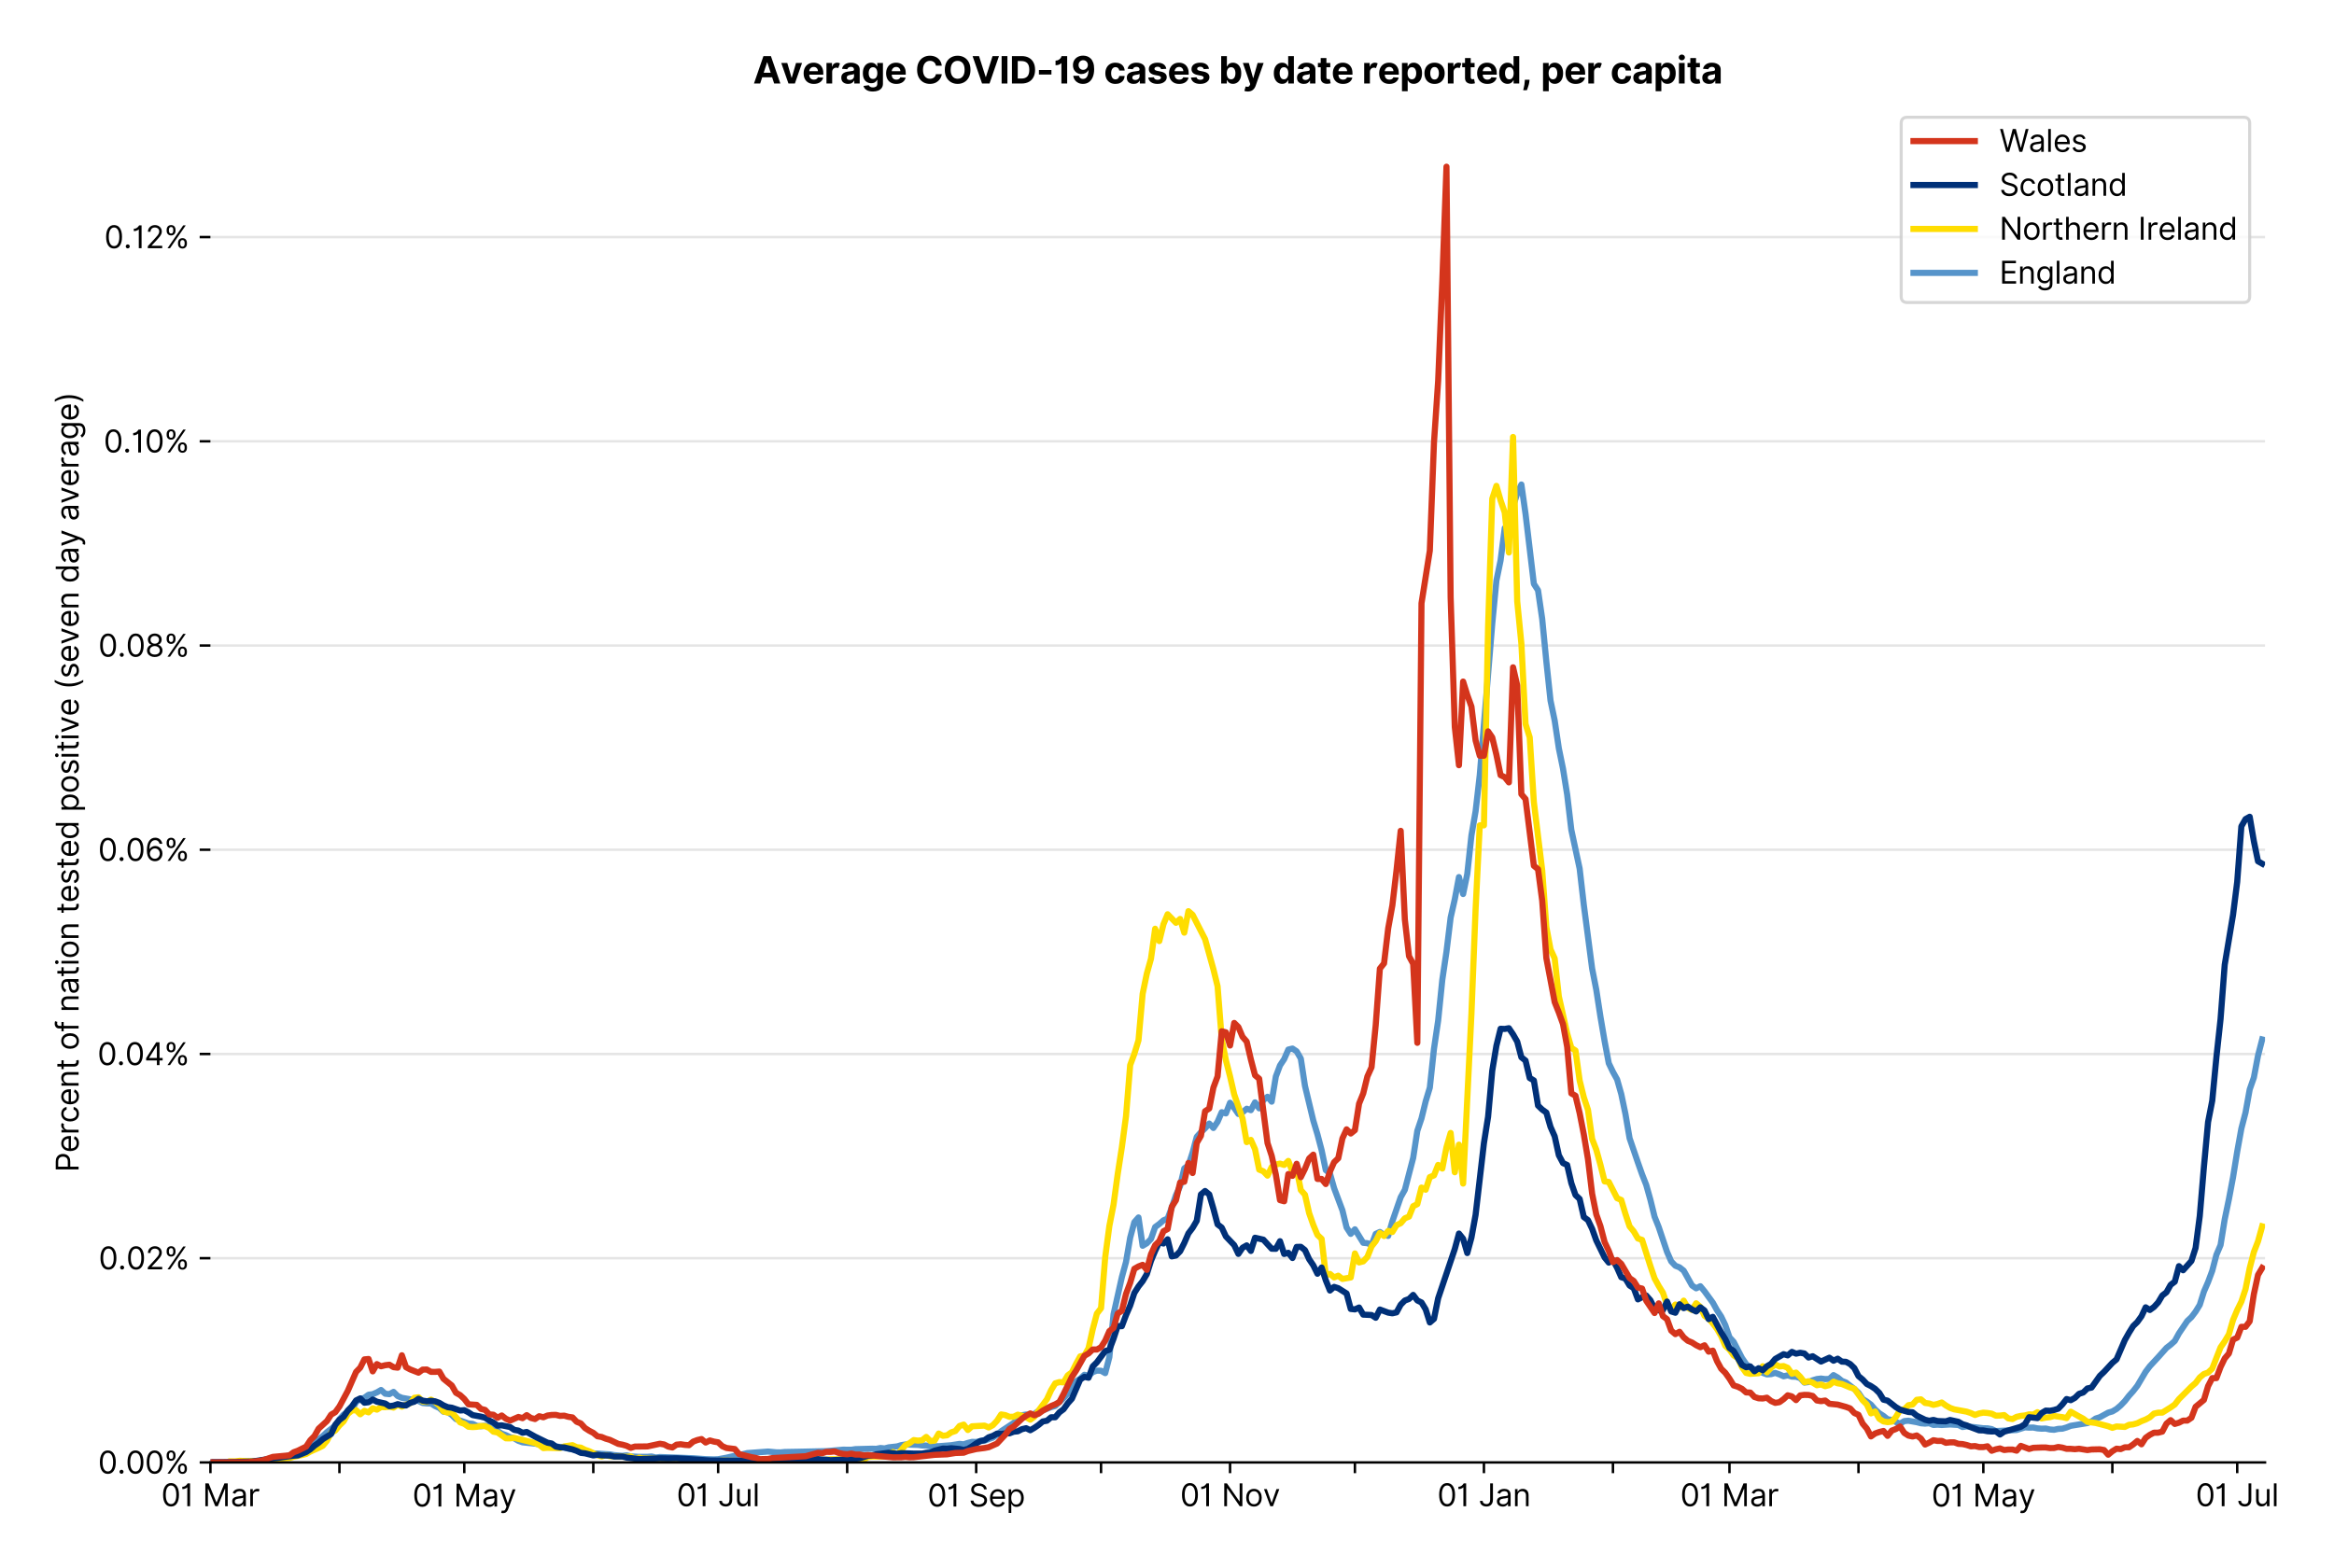 <?xml version="1.0" encoding="utf-8" standalone="no"?>
<!DOCTYPE svg PUBLIC "-//W3C//DTD SVG 1.1//EN"
  "http://www.w3.org/Graphics/SVG/1.1/DTD/svg11.dtd">
<svg version="1.1" viewBox="0 0 760.656 511.234" xmlns="http://www.w3.org/2000/svg" xmlns:xlink="http://www.w3.org/1999/xlink">
 <defs>
  <style type="text/css">*{stroke-linecap:butt;stroke-linejoin:round;}</style>
 </defs>
 <g id="figure_1">
  <g id="patch_1">
   <path d="M 0 511.234 
L 760.656 511.234 
L 760.656 0 
L 0 0 
z
" style="fill:#ffffff;"/>
  </g>
  <g id="axes_1">
   <g id="patch_2">
    <path d="M 68.575 476.745 
L 738.175 476.745 
L 738.175 33.225 
L 68.575 33.225 
z
" style="fill:#ffffff;"/>
   </g>
   <g id="matplotlib.axis_1">
    <g id="xtick_1">
     <g id="line2d_1">
      <defs>
       <path d="M 0 0 
L 0 3.5 
" id="m2de683e525" style="stroke:#000000;stroke-width:0.8;"/>
      </defs>
      <g>
       <use style="stroke:#000000;stroke-width:0.8;" x="68.575" xlink:href="#m2de683e525" y="476.745"/>
      </g>
     </g>
     <g id="text_1">
      <!-- 01 Mar -->
      <g transform="translate(52.538 491.018)scale(0.1 -0.1)">
       <defs>
        <path d="M 2000 -64 
Q 1230 -64 806 561 
Q 382 1186 382 2327 
Q 382 3459 809 4088 
Q 1236 4718 2000 4718 
Q 2764 4718 3191 4088 
Q 3618 3459 3618 2327 
Q 3618 1186 3194 561 
Q 2771 -64 2000 -64 
z
M 2000 436 
Q 2509 436 2791 927 
Q 3073 1418 3073 2327 
Q 3073 3234 2789 3730 
Q 2505 4227 2000 4227 
Q 1496 4227 1211 3730 
Q 927 3234 927 2327 
Q 927 1418 1210 927 
Q 1493 436 2000 436 
z
" id="Inter-Regular-30" transform="scale(0.016)"/>
        <path d="M 1973 4655 
L 1973 0 
L 1409 0 
L 1409 3836 
L 1373 3836 
Q 1341 3773 1209 3692 
Q 1077 3611 868 3551 
Q 659 3491 391 3491 
L 391 3964 
Q 661 3964 859 4061 
Q 1057 4159 1190 4291 
Q 1323 4423 1392 4529 
Q 1461 4636 1473 4655 
L 1973 4655 
z
" id="Inter-Regular-31" transform="scale(0.016)"/>
        <path id="Inter-Regular-20" transform="scale(0.016)"/>
        <path d="M 564 4655 
L 1236 4655 
L 2818 791 
L 2873 791 
L 4455 4655 
L 5127 4655 
L 5127 0 
L 4600 0 
L 4600 3536 
L 4555 3536 
L 3100 0 
L 2591 0 
L 1136 3536 
L 1091 3536 
L 1091 0 
L 564 0 
L 564 4655 
z
" id="Inter-Regular-4d" transform="scale(0.016)"/>
        <path d="M 1518 -82 
Q 1186 -82 916 44 
Q 646 170 486 410 
Q 327 650 327 991 
Q 327 1291 445 1478 
Q 564 1666 761 1773 
Q 959 1880 1199 1933 
Q 1439 1986 1682 2018 
Q 2000 2059 2199 2080 
Q 2398 2102 2490 2154 
Q 2582 2207 2582 2336 
L 2582 2355 
Q 2582 2691 2399 2877 
Q 2216 3064 1846 3064 
Q 1461 3064 1243 2895 
Q 1025 2727 936 2536 
L 427 2718 
Q 564 3036 792 3214 
Q 1021 3393 1292 3464 
Q 1564 3536 1827 3536 
Q 1996 3536 2215 3496 
Q 2434 3457 2640 3334 
Q 2846 3211 2982 2963 
Q 3118 2716 3118 2300 
L 3118 0 
L 2582 0 
L 2582 473 
L 2555 473 
Q 2500 359 2373 229 
Q 2246 100 2034 9 
Q 1823 -82 1518 -82 
z
M 1600 400 
Q 1918 400 2137 525 
Q 2357 650 2469 847 
Q 2582 1045 2582 1264 
L 2582 1755 
Q 2548 1714 2433 1681 
Q 2318 1648 2169 1624 
Q 2021 1600 1881 1583 
Q 1741 1566 1655 1555 
Q 1446 1527 1265 1467 
Q 1084 1407 974 1287 
Q 864 1168 864 964 
Q 864 684 1072 542 
Q 1280 400 1600 400 
z
" id="Inter-Regular-61" transform="scale(0.016)"/>
        <path d="M 491 0 
L 491 3491 
L 1009 3491 
L 1009 2964 
L 1046 2964 
Q 1139 3223 1389 3384 
Q 1639 3545 1955 3545 
Q 2100 3545 2209 3511 
Q 2318 3477 2400 3418 
L 2218 2964 
Q 2161 2993 2085 3010 
Q 2009 3027 1909 3027 
Q 1527 3027 1277 2794 
Q 1027 2561 1027 2209 
L 1027 0 
L 491 0 
z
" id="Inter-Regular-72" transform="scale(0.016)"/>
       </defs>
       <use xlink:href="#Inter-Regular-30"/>
       <use x="62.5" xlink:href="#Inter-Regular-31"/>
       <use x="106.676" xlink:href="#Inter-Regular-20"/>
       <use x="134.801" xlink:href="#Inter-Regular-4d"/>
       <use x="225.994" xlink:href="#Inter-Regular-61"/>
       <use x="282.386" xlink:href="#Inter-Regular-72"/>
      </g>
     </g>
    </g>
    <g id="xtick_2">
     <g id="line2d_2">
      <g>
       <use style="stroke:#000000;stroke-width:0.8;" x="110.622" xlink:href="#m2de683e525" y="476.745"/>
      </g>
     </g>
    </g>
    <g id="xtick_3">
     <g id="line2d_3">
      <g>
       <use style="stroke:#000000;stroke-width:0.8;" x="151.312" xlink:href="#m2de683e525" y="476.745"/>
      </g>
     </g>
     <g id="text_2">
      <!-- 01 May -->
      <g transform="translate(134.409 491.117)scale(0.1 -0.1)">
       <defs>
        <path d="M 818 -1355 
Q 682 -1355 575 -1333 
Q 468 -1311 427 -1291 
L 564 -818 
Q 857 -893 1053 -814 
Q 1250 -736 1391 -345 
L 1509 -18 
L 218 3491 
L 800 3491 
L 1764 709 
L 1800 709 
L 2764 3491 
L 3346 3491 
L 1846 -564 
Q 1550 -1355 818 -1355 
z
" id="Inter-Regular-79" transform="scale(0.016)"/>
       </defs>
       <use xlink:href="#Inter-Regular-30"/>
       <use x="62.5" xlink:href="#Inter-Regular-31"/>
       <use x="106.676" xlink:href="#Inter-Regular-20"/>
       <use x="134.801" xlink:href="#Inter-Regular-4d"/>
       <use x="225.994" xlink:href="#Inter-Regular-61"/>
       <use x="282.386" xlink:href="#Inter-Regular-79"/>
      </g>
     </g>
    </g>
    <g id="xtick_4">
     <g id="line2d_4">
      <g>
       <use style="stroke:#000000;stroke-width:0.8;" x="193.358" xlink:href="#m2de683e525" y="476.745"/>
      </g>
     </g>
    </g>
    <g id="xtick_5">
     <g id="line2d_5">
      <g>
       <use style="stroke:#000000;stroke-width:0.8;" x="234.048" xlink:href="#m2de683e525" y="476.745"/>
      </g>
     </g>
     <g id="text_3">
      <!-- 01 Jul -->
      <g transform="translate(220.505 491.018)scale(0.1 -0.1)">
       <defs>
        <path d="M 2346 4655 
L 2909 4655 
L 2909 1327 
Q 2909 657 2549 296 
Q 2189 -64 1582 -64 
Q 1200 -64 902 76 
Q 605 216 434 475 
Q 264 734 264 1091 
L 818 1091 
Q 818 795 1034 615 
Q 1250 436 1582 436 
Q 1948 436 2147 664 
Q 2346 893 2346 1327 
L 2346 4655 
z
" id="Inter-Regular-4a" transform="scale(0.016)"/>
        <path d="M 2691 1427 
L 2691 3491 
L 3227 3491 
L 3227 0 
L 2691 0 
L 2691 591 
L 2655 591 
Q 2532 325 2273 140 
Q 2014 -45 1618 -45 
Q 1127 -45 809 280 
Q 491 605 491 1273 
L 491 3491 
L 1027 3491 
L 1027 1309 
Q 1027 927 1242 700 
Q 1457 473 1791 473 
Q 1991 473 2199 575 
Q 2407 677 2549 888 
Q 2691 1100 2691 1427 
z
" id="Inter-Regular-75" transform="scale(0.016)"/>
        <path d="M 1027 4655 
L 1027 0 
L 491 0 
L 491 4655 
L 1027 4655 
z
" id="Inter-Regular-6c" transform="scale(0.016)"/>
       </defs>
       <use xlink:href="#Inter-Regular-30"/>
       <use x="62.5" xlink:href="#Inter-Regular-31"/>
       <use x="106.676" xlink:href="#Inter-Regular-20"/>
       <use x="134.801" xlink:href="#Inter-Regular-4a"/>
       <use x="189.063" xlink:href="#Inter-Regular-75"/>
       <use x="247.159" xlink:href="#Inter-Regular-6c"/>
      </g>
     </g>
    </g>
    <g id="xtick_6">
     <g id="line2d_6">
      <g>
       <use style="stroke:#000000;stroke-width:0.8;" x="276.095" xlink:href="#m2de683e525" y="476.745"/>
      </g>
     </g>
    </g>
    <g id="xtick_7">
     <g id="line2d_7">
      <g>
       <use style="stroke:#000000;stroke-width:0.8;" x="318.141" xlink:href="#m2de683e525" y="476.745"/>
      </g>
     </g>
     <g id="text_4">
      <!-- 01 Sep -->
      <g transform="translate(302.254 491.117)scale(0.1 -0.1)">
       <defs>
        <path d="M 3109 3491 
Q 3068 3836 2777 4027 
Q 2486 4218 2064 4218 
Q 1600 4218 1318 3999 
Q 1036 3780 1036 3445 
Q 1036 3195 1189 3042 
Q 1343 2889 1553 2803 
Q 1764 2718 1936 2673 
L 2409 2545 
Q 2591 2498 2815 2414 
Q 3039 2330 3244 2185 
Q 3450 2041 3584 1816 
Q 3718 1591 3718 1264 
Q 3718 886 3521 581 
Q 3325 277 2949 97 
Q 2573 -82 2036 -82 
Q 1286 -82 845 272 
Q 405 627 364 1200 
L 946 1200 
Q 968 936 1124 764 
Q 1280 593 1519 510 
Q 1759 427 2036 427 
Q 2359 427 2616 533 
Q 2873 639 3023 828 
Q 3173 1018 3173 1273 
Q 3173 1505 3043 1650 
Q 2914 1795 2702 1886 
Q 2491 1977 2246 2045 
L 1673 2209 
Q 1127 2366 809 2657 
Q 491 2948 491 3418 
Q 491 3809 703 4101 
Q 916 4393 1276 4555 
Q 1636 4718 2082 4718 
Q 2532 4718 2882 4558 
Q 3232 4398 3437 4120 
Q 3643 3843 3655 3491 
L 3109 3491 
z
" id="Inter-Regular-53" transform="scale(0.016)"/>
        <path d="M 1955 -73 
Q 1450 -73 1085 151 
Q 721 375 524 778 
Q 327 1182 327 1718 
Q 327 2255 524 2665 
Q 721 3075 1074 3305 
Q 1427 3536 1900 3536 
Q 2173 3536 2439 3445 
Q 2705 3355 2923 3151 
Q 3141 2948 3270 2614 
Q 3400 2280 3400 1791 
L 3400 1564 
L 866 1564 
Q 884 1005 1183 707 
Q 1482 409 1955 409 
Q 2271 409 2498 545 
Q 2725 682 2827 955 
L 3346 809 
Q 3223 414 2854 170 
Q 2486 -73 1955 -73 
z
M 866 2027 
L 2855 2027 
Q 2855 2470 2595 2762 
Q 2336 3055 1900 3055 
Q 1593 3055 1368 2911 
Q 1143 2768 1013 2533 
Q 884 2298 866 2027 
z
" id="Inter-Regular-65" transform="scale(0.016)"/>
        <path d="M 491 -1309 
L 491 3491 
L 1009 3491 
L 1009 2936 
L 1073 2936 
Q 1132 3027 1237 3169 
Q 1343 3311 1542 3423 
Q 1741 3536 2082 3536 
Q 2523 3536 2859 3315 
Q 3196 3095 3384 2690 
Q 3573 2286 3573 1736 
Q 3573 1182 3384 776 
Q 3196 370 2861 148 
Q 2527 -73 2091 -73 
Q 1755 -73 1552 39 
Q 1350 152 1241 296 
Q 1132 441 1073 536 
L 1027 536 
L 1027 -1309 
L 491 -1309 
z
M 1018 1745 
Q 1018 1152 1276 780 
Q 1534 409 2018 409 
Q 2355 409 2581 587 
Q 2807 766 2921 1069 
Q 3036 1373 3036 1745 
Q 3036 2114 2923 2410 
Q 2811 2707 2585 2881 
Q 2359 3055 2018 3055 
Q 1527 3055 1272 2693 
Q 1018 2332 1018 1745 
z
" id="Inter-Regular-70" transform="scale(0.016)"/>
       </defs>
       <use xlink:href="#Inter-Regular-30"/>
       <use x="62.5" xlink:href="#Inter-Regular-31"/>
       <use x="106.676" xlink:href="#Inter-Regular-20"/>
       <use x="134.801" xlink:href="#Inter-Regular-53"/>
       <use x="198.58" xlink:href="#Inter-Regular-65"/>
       <use x="256.818" xlink:href="#Inter-Regular-70"/>
      </g>
     </g>
    </g>
    <g id="xtick_8">
     <g id="line2d_8">
      <g>
       <use style="stroke:#000000;stroke-width:0.8;" x="358.832" xlink:href="#m2de683e525" y="476.745"/>
      </g>
     </g>
    </g>
    <g id="xtick_9">
     <g id="line2d_9">
      <g>
       <use style="stroke:#000000;stroke-width:0.8;" x="400.878" xlink:href="#m2de683e525" y="476.745"/>
      </g>
     </g>
     <g id="text_5">
      <!-- 01 Nov -->
      <g transform="translate(384.607 491.018)scale(0.1 -0.1)">
       <defs>
        <path d="M 4255 4655 
L 4255 0 
L 3709 0 
L 1173 3655 
L 1127 3655 
L 1127 0 
L 564 0 
L 564 4655 
L 1109 4655 
L 3655 991 
L 3700 991 
L 3700 4655 
L 4255 4655 
z
" id="Inter-Regular-4e" transform="scale(0.016)"/>
        <path d="M 1909 -73 
Q 1436 -73 1080 152 
Q 725 377 526 781 
Q 327 1186 327 1727 
Q 327 2273 526 2679 
Q 725 3086 1080 3311 
Q 1436 3536 1909 3536 
Q 2382 3536 2737 3311 
Q 3093 3086 3292 2679 
Q 3491 2273 3491 1727 
Q 3491 1186 3292 781 
Q 3093 377 2737 152 
Q 2382 -73 1909 -73 
z
M 1909 409 
Q 2268 409 2500 593 
Q 2732 777 2843 1077 
Q 2955 1377 2955 1727 
Q 2955 2077 2843 2379 
Q 2732 2682 2500 2868 
Q 2268 3055 1909 3055 
Q 1550 3055 1318 2868 
Q 1086 2682 975 2379 
Q 864 2077 864 1727 
Q 864 1377 975 1077 
Q 1086 777 1318 593 
Q 1550 409 1909 409 
z
" id="Inter-Regular-6f" transform="scale(0.016)"/>
        <path d="M 3346 3491 
L 2055 0 
L 1509 0 
L 218 3491 
L 800 3491 
L 1764 709 
L 1800 709 
L 2764 3491 
L 3346 3491 
z
" id="Inter-Regular-76" transform="scale(0.016)"/>
       </defs>
       <use xlink:href="#Inter-Regular-30"/>
       <use x="62.5" xlink:href="#Inter-Regular-31"/>
       <use x="106.676" xlink:href="#Inter-Regular-20"/>
       <use x="134.801" xlink:href="#Inter-Regular-4e"/>
       <use x="210.085" xlink:href="#Inter-Regular-6f"/>
       <use x="269.744" xlink:href="#Inter-Regular-76"/>
      </g>
     </g>
    </g>
    <g id="xtick_10">
     <g id="line2d_10">
      <g>
       <use style="stroke:#000000;stroke-width:0.8;" x="441.568" xlink:href="#m2de683e525" y="476.745"/>
      </g>
     </g>
    </g>
    <g id="xtick_11">
     <g id="line2d_11">
      <g>
       <use style="stroke:#000000;stroke-width:0.8;" x="483.615" xlink:href="#m2de683e525" y="476.745"/>
      </g>
     </g>
     <g id="text_6">
      <!-- 01 Jan -->
      <g transform="translate(468.415 491.018)scale(0.1 -0.1)">
       <defs>
        <path d="M 1027 2100 
L 1027 0 
L 491 0 
L 491 3491 
L 1009 3491 
L 1009 2945 
L 1055 2945 
Q 1177 3211 1427 3373 
Q 1677 3536 2073 3536 
Q 2602 3536 2928 3211 
Q 3255 2886 3255 2218 
L 3255 0 
L 2718 0 
L 2718 2182 
Q 2718 2593 2504 2824 
Q 2291 3055 1918 3055 
Q 1534 3055 1280 2806 
Q 1027 2557 1027 2100 
z
" id="Inter-Regular-6e" transform="scale(0.016)"/>
       </defs>
       <use xlink:href="#Inter-Regular-30"/>
       <use x="62.5" xlink:href="#Inter-Regular-31"/>
       <use x="106.676" xlink:href="#Inter-Regular-20"/>
       <use x="134.801" xlink:href="#Inter-Regular-4a"/>
       <use x="189.063" xlink:href="#Inter-Regular-61"/>
       <use x="245.455" xlink:href="#Inter-Regular-6e"/>
      </g>
     </g>
    </g>
    <g id="xtick_12">
     <g id="line2d_12">
      <g>
       <use style="stroke:#000000;stroke-width:0.8;" x="525.661" xlink:href="#m2de683e525" y="476.745"/>
      </g>
     </g>
    </g>
    <g id="xtick_13">
     <g id="line2d_13">
      <g>
       <use style="stroke:#000000;stroke-width:0.8;" x="563.639" xlink:href="#m2de683e525" y="476.745"/>
      </g>
     </g>
     <g id="text_7">
      <!-- 01 Mar -->
      <g transform="translate(547.602 491.018)scale(0.1 -0.1)">
       <use xlink:href="#Inter-Regular-30"/>
       <use x="62.5" xlink:href="#Inter-Regular-31"/>
       <use x="106.676" xlink:href="#Inter-Regular-20"/>
       <use x="134.801" xlink:href="#Inter-Regular-4d"/>
       <use x="225.994" xlink:href="#Inter-Regular-61"/>
       <use x="282.386" xlink:href="#Inter-Regular-72"/>
      </g>
     </g>
    </g>
    <g id="xtick_14">
     <g id="line2d_14">
      <g>
       <use style="stroke:#000000;stroke-width:0.8;" x="605.685" xlink:href="#m2de683e525" y="476.745"/>
      </g>
     </g>
    </g>
    <g id="xtick_15">
     <g id="line2d_15">
      <g>
       <use style="stroke:#000000;stroke-width:0.8;" x="646.375" xlink:href="#m2de683e525" y="476.745"/>
      </g>
     </g>
     <g id="text_8">
      <!-- 01 May -->
      <g transform="translate(629.472 491.117)scale(0.1 -0.1)">
       <use xlink:href="#Inter-Regular-30"/>
       <use x="62.5" xlink:href="#Inter-Regular-31"/>
       <use x="106.676" xlink:href="#Inter-Regular-20"/>
       <use x="134.801" xlink:href="#Inter-Regular-4d"/>
       <use x="225.994" xlink:href="#Inter-Regular-61"/>
       <use x="282.386" xlink:href="#Inter-Regular-79"/>
      </g>
     </g>
    </g>
    <g id="xtick_16">
     <g id="line2d_16">
      <g>
       <use style="stroke:#000000;stroke-width:0.8;" x="688.422" xlink:href="#m2de683e525" y="476.745"/>
      </g>
     </g>
    </g>
    <g id="xtick_17">
     <g id="line2d_17">
      <g>
       <use style="stroke:#000000;stroke-width:0.8;" x="729.112" xlink:href="#m2de683e525" y="476.745"/>
      </g>
     </g>
     <g id="text_9">
      <!-- 01 Jul -->
      <g transform="translate(715.568 491.018)scale(0.1 -0.1)">
       <use xlink:href="#Inter-Regular-30"/>
       <use x="62.5" xlink:href="#Inter-Regular-31"/>
       <use x="106.676" xlink:href="#Inter-Regular-20"/>
       <use x="134.801" xlink:href="#Inter-Regular-4a"/>
       <use x="189.063" xlink:href="#Inter-Regular-75"/>
       <use x="247.159" xlink:href="#Inter-Regular-6c"/>
      </g>
     </g>
    </g>
   </g>
   <g id="matplotlib.axis_2">
    <g id="ytick_1">
     <g id="line2d_18">
      <path clip-path="url(#p9af8a856dc)" d="M 68.575 476.745 
L 738.175 476.745 
" style="fill:none;stroke:#e5e5e5;stroke-linecap:square;stroke-width:0.8;"/>
     </g>
     <g id="line2d_19">
      <defs>
       <path d="M 0 0 
L -3.5 0 
" id="mbe22151295" style="stroke:#000000;stroke-width:0.8;"/>
      </defs>
      <g>
       <use style="stroke:#000000;stroke-width:0.8;" x="68.575" xlink:href="#mbe22151295" y="476.745"/>
      </g>
     </g>
     <g id="text_10">
      <!-- 0.00% -->
      <g transform="translate(31.944 480.382)scale(0.1 -0.1)">
       <defs>
        <path d="M 882 -36 
Q 714 -36 593 84 
Q 473 205 473 373 
Q 473 541 593 661 
Q 714 782 882 782 
Q 1050 782 1170 661 
Q 1291 541 1291 373 
Q 1291 205 1170 84 
Q 1050 -36 882 -36 
z
" id="Inter-Regular-2e" transform="scale(0.016)"/>
        <path d="M 2855 873 
L 2855 1118 
Q 2855 1373 2960 1585 
Q 3066 1798 3269 1926 
Q 3473 2055 3764 2055 
Q 4059 2055 4259 1926 
Q 4459 1798 4561 1585 
Q 4664 1373 4664 1118 
L 4664 873 
Q 4664 618 4560 405 
Q 4457 193 4256 64 
Q 4055 -64 3764 -64 
Q 3468 -64 3266 64 
Q 3064 193 2959 405 
Q 2855 618 2855 873 
z
M 536 3536 
L 536 3782 
Q 536 4036 642 4248 
Q 748 4461 951 4589 
Q 1155 4718 1446 4718 
Q 1741 4718 1941 4589 
Q 2141 4461 2243 4248 
Q 2346 4036 2346 3782 
L 2346 3536 
Q 2346 3282 2242 3069 
Q 2139 2857 1937 2728 
Q 1736 2600 1446 2600 
Q 1150 2600 948 2728 
Q 746 2857 641 3069 
Q 536 3282 536 3536 
z
M 709 0 
L 3909 4655 
L 4427 4655 
L 1227 0 
L 709 0 
z
M 3318 1118 
L 3318 873 
Q 3318 661 3418 494 
Q 3518 327 3764 327 
Q 4002 327 4101 494 
Q 4200 661 4200 873 
L 4200 1118 
Q 4200 1330 4104 1497 
Q 4009 1664 3764 1664 
Q 3525 1664 3421 1497 
Q 3318 1330 3318 1118 
z
M 1000 3782 
L 1000 3536 
Q 1000 3325 1100 3158 
Q 1200 2991 1446 2991 
Q 1684 2991 1783 3158 
Q 1882 3325 1882 3536 
L 1882 3782 
Q 1882 3993 1786 4160 
Q 1691 4327 1446 4327 
Q 1207 4327 1103 4160 
Q 1000 3993 1000 3782 
z
" id="Inter-Regular-25" transform="scale(0.016)"/>
       </defs>
       <use xlink:href="#Inter-Regular-30"/>
       <use x="62.5" xlink:href="#Inter-Regular-2e"/>
       <use x="90.057" xlink:href="#Inter-Regular-30"/>
       <use x="152.557" xlink:href="#Inter-Regular-30"/>
       <use x="215.057" xlink:href="#Inter-Regular-25"/>
      </g>
     </g>
    </g>
    <g id="ytick_2">
     <g id="line2d_20">
      <path clip-path="url(#p9af8a856dc)" d="M 68.575 410.168 
L 738.175 410.168 
" style="fill:none;stroke:#e5e5e5;stroke-linecap:square;stroke-width:0.8;"/>
     </g>
     <g id="line2d_21">
      <g>
       <use style="stroke:#000000;stroke-width:0.8;" x="68.575" xlink:href="#mbe22151295" y="410.168"/>
      </g>
     </g>
     <g id="text_11">
      <!-- 0.02% -->
      <g transform="translate(32.142 413.805)scale(0.1 -0.1)">
       <defs>
        <path d="M 482 0 
L 482 409 
L 2018 2091 
Q 2289 2386 2464 2605 
Q 2639 2825 2724 3019 
Q 2809 3214 2809 3427 
Q 2809 3795 2553 4011 
Q 2298 4227 1918 4227 
Q 1514 4227 1275 3985 
Q 1036 3743 1036 3345 
L 500 3345 
Q 500 3755 688 4064 
Q 877 4373 1203 4545 
Q 1530 4718 1936 4718 
Q 2346 4718 2661 4545 
Q 2977 4373 3156 4079 
Q 3336 3786 3336 3427 
Q 3336 3170 3244 2926 
Q 3152 2682 2926 2383 
Q 2700 2084 2300 1655 
L 1255 536 
L 1255 500 
L 3418 500 
L 3418 0 
L 482 0 
z
" id="Inter-Regular-32" transform="scale(0.016)"/>
       </defs>
       <use xlink:href="#Inter-Regular-30"/>
       <use x="62.5" xlink:href="#Inter-Regular-2e"/>
       <use x="90.057" xlink:href="#Inter-Regular-30"/>
       <use x="152.557" xlink:href="#Inter-Regular-32"/>
       <use x="213.068" xlink:href="#Inter-Regular-25"/>
      </g>
     </g>
    </g>
    <g id="ytick_3">
     <g id="line2d_22">
      <path clip-path="url(#p9af8a856dc)" d="M 68.575 343.591 
L 738.175 343.591 
" style="fill:none;stroke:#e5e5e5;stroke-linecap:square;stroke-width:0.8;"/>
     </g>
     <g id="line2d_23">
      <g>
       <use style="stroke:#000000;stroke-width:0.8;" x="68.575" xlink:href="#mbe22151295" y="343.591"/>
      </g>
     </g>
     <g id="text_12">
      <!-- 0.04% -->
      <g transform="translate(31.773 347.228)scale(0.1 -0.1)">
       <defs>
        <path d="M 373 955 
L 373 1418 
L 2418 4655 
L 3100 4655 
L 3100 1455 
L 3736 1455 
L 3736 955 
L 3100 955 
L 3100 0 
L 2564 0 
L 2564 955 
L 373 955 
z
M 2564 1455 
L 2564 3936 
L 2527 3936 
L 982 1491 
L 982 1455 
L 2564 1455 
z
" id="Inter-Regular-34" transform="scale(0.016)"/>
       </defs>
       <use xlink:href="#Inter-Regular-30"/>
       <use x="62.5" xlink:href="#Inter-Regular-2e"/>
       <use x="90.057" xlink:href="#Inter-Regular-30"/>
       <use x="152.557" xlink:href="#Inter-Regular-34"/>
       <use x="216.761" xlink:href="#Inter-Regular-25"/>
      </g>
     </g>
    </g>
    <g id="ytick_4">
     <g id="line2d_24">
      <path clip-path="url(#p9af8a856dc)" d="M 68.575 277.014 
L 738.175 277.014 
" style="fill:none;stroke:#e5e5e5;stroke-linecap:square;stroke-width:0.8;"/>
     </g>
     <g id="line2d_25">
      <g>
       <use style="stroke:#000000;stroke-width:0.8;" x="68.575" xlink:href="#mbe22151295" y="277.014"/>
      </g>
     </g>
     <g id="text_13">
      <!-- 0.06% -->
      <g transform="translate(31.958 280.651)scale(0.1 -0.1)">
       <defs>
        <path d="M 2027 -64 
Q 1741 -59 1454 45 
Q 1168 150 932 399 
Q 696 648 552 1074 
Q 409 1500 409 2145 
Q 409 3386 861 4056 
Q 1314 4727 2100 4727 
Q 2686 4727 3073 4384 
Q 3461 4041 3546 3491 
L 2991 3491 
Q 2914 3811 2691 4019 
Q 2468 4227 2100 4227 
Q 1559 4227 1249 3755 
Q 939 3284 936 2427 
L 973 2427 
Q 1164 2716 1461 2880 
Q 1759 3045 2118 3045 
Q 2518 3045 2850 2846 
Q 3182 2648 3382 2299 
Q 3582 1950 3582 1500 
Q 3582 1068 3389 710 
Q 3196 352 2847 142 
Q 2498 -68 2027 -64 
z
M 2027 436 
Q 2314 436 2542 579 
Q 2771 723 2903 964 
Q 3036 1205 3036 1500 
Q 3036 1789 2908 2026 
Q 2780 2264 2556 2404 
Q 2332 2545 2046 2545 
Q 1757 2545 1525 2397 
Q 1293 2250 1157 2010 
Q 1021 1770 1018 1491 
Q 1018 1214 1149 973 
Q 1280 732 1508 584 
Q 1736 436 2027 436 
z
" id="Inter-Regular-36" transform="scale(0.016)"/>
       </defs>
       <use xlink:href="#Inter-Regular-30"/>
       <use x="62.5" xlink:href="#Inter-Regular-2e"/>
       <use x="90.057" xlink:href="#Inter-Regular-30"/>
       <use x="152.557" xlink:href="#Inter-Regular-36"/>
       <use x="214.915" xlink:href="#Inter-Regular-25"/>
      </g>
     </g>
    </g>
    <g id="ytick_5">
     <g id="line2d_26">
      <path clip-path="url(#p9af8a856dc)" d="M 68.575 210.437 
L 738.175 210.437 
" style="fill:none;stroke:#e5e5e5;stroke-linecap:square;stroke-width:0.8;"/>
     </g>
     <g id="line2d_27">
      <g>
       <use style="stroke:#000000;stroke-width:0.8;" x="68.575" xlink:href="#mbe22151295" y="210.437"/>
      </g>
     </g>
     <g id="text_14">
      <!-- 0.08% -->
      <g transform="translate(32.028 214.074)scale(0.1 -0.1)">
       <defs>
        <path d="M 1973 -64 
Q 1505 -64 1147 103 
Q 789 270 589 564 
Q 389 859 391 1236 
Q 389 1532 507 1783 
Q 625 2034 830 2203 
Q 1036 2373 1291 2418 
L 1291 2445 
Q 957 2532 759 2821 
Q 561 3111 564 3482 
Q 561 3836 743 4115 
Q 925 4395 1244 4556 
Q 1564 4718 1973 4718 
Q 2377 4718 2695 4556 
Q 3014 4395 3197 4115 
Q 3380 3836 3382 3482 
Q 3380 3111 3181 2821 
Q 2982 2532 2655 2445 
L 2655 2418 
Q 2907 2373 3109 2203 
Q 3311 2034 3431 1783 
Q 3552 1532 3555 1236 
Q 3552 859 3351 564 
Q 3150 270 2794 103 
Q 2439 -64 1973 -64 
z
M 1973 436 
Q 2446 436 2722 662 
Q 2998 889 3000 1264 
Q 2998 1527 2864 1729 
Q 2730 1932 2499 2048 
Q 2268 2164 1973 2164 
Q 1675 2164 1442 2048 
Q 1209 1932 1076 1729 
Q 943 1527 946 1264 
Q 943 889 1218 662 
Q 1493 436 1973 436 
z
M 1973 2645 
Q 2348 2645 2591 2864 
Q 2834 3084 2836 3445 
Q 2834 3800 2596 4013 
Q 2359 4227 1973 4227 
Q 1582 4227 1344 4013 
Q 1107 3800 1109 3445 
Q 1107 3084 1349 2864 
Q 1591 2645 1973 2645 
z
" id="Inter-Regular-38" transform="scale(0.016)"/>
       </defs>
       <use xlink:href="#Inter-Regular-30"/>
       <use x="62.5" xlink:href="#Inter-Regular-2e"/>
       <use x="90.057" xlink:href="#Inter-Regular-30"/>
       <use x="152.557" xlink:href="#Inter-Regular-38"/>
       <use x="214.205" xlink:href="#Inter-Regular-25"/>
      </g>
     </g>
    </g>
    <g id="ytick_6">
     <g id="line2d_28">
      <path clip-path="url(#p9af8a856dc)" d="M 68.575 143.86 
L 738.175 143.86 
" style="fill:none;stroke:#e5e5e5;stroke-linecap:square;stroke-width:0.8;"/>
     </g>
     <g id="line2d_29">
      <g>
       <use style="stroke:#000000;stroke-width:0.8;" x="68.575" xlink:href="#mbe22151295" y="143.86"/>
      </g>
     </g>
     <g id="text_15">
      <!-- 0.10% -->
      <g transform="translate(33.777 147.497)scale(0.1 -0.1)">
       <use xlink:href="#Inter-Regular-30"/>
       <use x="62.5" xlink:href="#Inter-Regular-2e"/>
       <use x="90.057" xlink:href="#Inter-Regular-31"/>
       <use x="134.233" xlink:href="#Inter-Regular-30"/>
       <use x="196.733" xlink:href="#Inter-Regular-25"/>
      </g>
     </g>
    </g>
    <g id="ytick_7">
     <g id="line2d_30">
      <path clip-path="url(#p9af8a856dc)" d="M 68.575 77.284 
L 738.175 77.284 
" style="fill:none;stroke:#e5e5e5;stroke-linecap:square;stroke-width:0.8;"/>
     </g>
     <g id="line2d_31">
      <g>
       <use style="stroke:#000000;stroke-width:0.8;" x="68.575" xlink:href="#mbe22151295" y="77.284"/>
      </g>
     </g>
     <g id="text_16">
      <!-- 0.12% -->
      <g transform="translate(33.975 80.92)scale(0.1 -0.1)">
       <use xlink:href="#Inter-Regular-30"/>
       <use x="62.5" xlink:href="#Inter-Regular-2e"/>
       <use x="90.057" xlink:href="#Inter-Regular-31"/>
       <use x="134.233" xlink:href="#Inter-Regular-32"/>
       <use x="194.744" xlink:href="#Inter-Regular-25"/>
      </g>
     </g>
    </g>
    <g id="text_17">
     <!-- Percent of nation tested positive (seven day average) -->
     <g transform="translate(25.614 382.124)rotate(-90)scale(0.1 -0.1)">
      <defs>
       <path d="M 564 0 
L 564 4655 
L 2136 4655 
Q 2684 4655 3033 4458 
Q 3382 4261 3550 3927 
Q 3718 3593 3718 3182 
Q 3718 2770 3551 2434 
Q 3384 2098 3036 1899 
Q 2689 1700 2146 1700 
L 1127 1700 
L 1127 0 
L 564 0 
z
M 1127 2200 
L 2127 2200 
Q 2689 2200 2926 2482 
Q 3164 2764 3164 3182 
Q 3164 3602 2925 3878 
Q 2686 4155 2118 4155 
L 1127 4155 
L 1127 2200 
z
" id="Inter-Regular-50" transform="scale(0.016)"/>
       <path d="M 1909 -73 
Q 1418 -73 1063 159 
Q 709 391 518 798 
Q 327 1205 327 1727 
Q 327 2259 524 2667 
Q 721 3075 1074 3305 
Q 1427 3536 1900 3536 
Q 2268 3536 2563 3400 
Q 2859 3264 3047 3018 
Q 3236 2773 3282 2445 
L 2746 2445 
Q 2684 2684 2474 2869 
Q 2264 3055 1909 3055 
Q 1439 3055 1151 2697 
Q 864 2339 864 1745 
Q 864 1139 1148 774 
Q 1432 409 1909 409 
Q 2223 409 2447 570 
Q 2671 732 2746 1018 
L 3282 1018 
Q 3236 709 3058 462 
Q 2880 216 2588 71 
Q 2296 -73 1909 -73 
z
" id="Inter-Regular-63" transform="scale(0.016)"/>
       <path d="M 2009 3491 
L 2009 3036 
L 1264 3036 
L 1264 1000 
Q 1264 773 1331 660 
Q 1398 548 1503 510 
Q 1609 473 1727 473 
Q 1816 473 1873 483 
Q 1930 493 1964 500 
L 2073 18 
Q 2018 -2 1920 -23 
Q 1823 -45 1673 -45 
Q 1446 -45 1228 52 
Q 1011 150 869 350 
Q 727 550 727 855 
L 727 3036 
L 200 3036 
L 200 3491 
L 727 3491 
L 727 4327 
L 1264 4327 
L 1264 3491 
L 2009 3491 
z
" id="Inter-Regular-74" transform="scale(0.016)"/>
       <path d="M 2046 3491 
L 2046 3036 
L 1264 3036 
L 1264 0 
L 727 0 
L 727 3036 
L 164 3036 
L 164 3491 
L 727 3491 
L 727 3973 
Q 727 4273 868 4473 
Q 1009 4673 1234 4773 
Q 1459 4873 1709 4873 
Q 1907 4873 2032 4841 
Q 2157 4809 2218 4782 
L 2064 4318 
Q 2023 4332 1951 4352 
Q 1880 4373 1764 4373 
Q 1498 4373 1381 4239 
Q 1264 4105 1264 3845 
L 1264 3491 
L 2046 3491 
z
" id="Inter-Regular-66" transform="scale(0.016)"/>
       <path d="M 491 0 
L 491 3491 
L 1027 3491 
L 1027 0 
L 491 0 
z
M 764 4073 
Q 607 4073 494 4179 
Q 382 4286 382 4436 
Q 382 4586 494 4693 
Q 607 4800 764 4800 
Q 921 4800 1033 4693 
Q 1146 4586 1146 4436 
Q 1146 4286 1033 4179 
Q 921 4073 764 4073 
z
" id="Inter-Regular-69" transform="scale(0.016)"/>
       <path d="M 2964 2709 
L 2482 2573 
Q 2411 2755 2245 2914 
Q 2080 3073 1727 3073 
Q 1407 3073 1194 2926 
Q 982 2780 982 2555 
Q 982 2355 1127 2239 
Q 1273 2123 1582 2045 
L 2100 1918 
Q 3027 1691 3027 973 
Q 3027 673 2855 436 
Q 2684 200 2377 63 
Q 2071 -73 1664 -73 
Q 1130 -73 780 159 
Q 430 391 336 836 
L 846 964 
Q 989 400 1655 400 
Q 2030 400 2251 560 
Q 2473 720 2473 945 
Q 2473 1316 1955 1436 
L 1373 1573 
Q 893 1686 669 1926 
Q 446 2166 446 2527 
Q 446 2823 613 3050 
Q 780 3277 1069 3406 
Q 1359 3536 1727 3536 
Q 2246 3536 2542 3309 
Q 2839 3082 2964 2709 
z
" id="Inter-Regular-73" transform="scale(0.016)"/>
       <path d="M 1809 -73 
Q 1373 -73 1039 148 
Q 705 370 516 776 
Q 327 1182 327 1736 
Q 327 2286 516 2690 
Q 705 3095 1041 3315 
Q 1377 3536 1818 3536 
Q 2159 3536 2358 3423 
Q 2557 3311 2662 3169 
Q 2768 3027 2827 2936 
L 2873 2936 
L 2873 4655 
L 3409 4655 
L 3409 0 
L 2891 0 
L 2891 536 
L 2827 536 
Q 2768 441 2659 296 
Q 2550 152 2348 39 
Q 2146 -73 1809 -73 
z
M 1882 409 
Q 2366 409 2624 780 
Q 2882 1152 2882 1745 
Q 2882 2332 2627 2693 
Q 2373 3055 1882 3055 
Q 1541 3055 1315 2881 
Q 1089 2707 976 2410 
Q 864 2114 864 1745 
Q 864 1373 978 1069 
Q 1093 766 1319 587 
Q 1546 409 1882 409 
z
" id="Inter-Regular-64" transform="scale(0.016)"/>
       <path d="M 682 1964 
Q 682 2823 906 3544 
Q 1130 4266 1546 4873 
L 2018 4873 
Q 1800 4573 1623 4095 
Q 1446 3618 1341 3061 
Q 1236 2505 1236 1964 
Q 1236 1423 1341 866 
Q 1446 309 1623 -168 
Q 1800 -645 2018 -945 
L 1546 -945 
Q 1130 -339 906 383 
Q 682 1105 682 1964 
z
" id="Inter-Regular-28" transform="scale(0.016)"/>
       <path d="M 1900 -1382 
Q 1316 -1382 976 -1169 
Q 636 -957 473 -682 
L 900 -382 
Q 973 -477 1084 -601 
Q 1196 -725 1390 -817 
Q 1584 -909 1900 -909 
Q 2323 -909 2598 -704 
Q 2873 -500 2873 -64 
L 2873 645 
L 2827 645 
Q 2768 550 2660 410 
Q 2552 270 2351 162 
Q 2150 55 1809 55 
Q 1386 55 1051 255 
Q 716 455 521 836 
Q 327 1218 327 1764 
Q 327 2300 516 2699 
Q 705 3098 1041 3317 
Q 1377 3536 1818 3536 
Q 2159 3536 2360 3423 
Q 2561 3311 2669 3169 
Q 2777 3027 2836 2936 
L 2891 2936 
L 2891 3491 
L 3409 3491 
L 3409 -100 
Q 3409 -550 3205 -833 
Q 3002 -1116 2660 -1249 
Q 2318 -1382 1900 -1382 
z
M 1882 536 
Q 2366 536 2624 864 
Q 2882 1193 2882 1773 
Q 2882 2339 2627 2697 
Q 2373 3055 1882 3055 
Q 1541 3055 1315 2882 
Q 1089 2709 976 2418 
Q 864 2127 864 1773 
Q 864 1227 1120 881 
Q 1377 536 1882 536 
z
" id="Inter-Regular-67" transform="scale(0.016)"/>
       <path d="M 1638 1940 
Q 1638 1081 1414 359 
Q 1191 -362 775 -969 
L 302 -969 
Q 520 -669 697 -191 
Q 875 286 979 842 
Q 1084 1399 1084 1940 
Q 1084 2481 979 3038 
Q 875 3595 697 4072 
Q 520 4549 302 4849 
L 775 4849 
Q 1191 4243 1414 3521 
Q 1638 2799 1638 1940 
z
" id="Inter-Regular-29" transform="scale(0.016)"/>
      </defs>
      <use xlink:href="#Inter-Regular-50"/>
      <use x="63.494" xlink:href="#Inter-Regular-65"/>
      <use x="121.733" xlink:href="#Inter-Regular-72"/>
      <use x="160.085" xlink:href="#Inter-Regular-63"/>
      <use x="215.909" xlink:href="#Inter-Regular-65"/>
      <use x="274.148" xlink:href="#Inter-Regular-6e"/>
      <use x="332.671" xlink:href="#Inter-Regular-74"/>
      <use x="369.034" xlink:href="#Inter-Regular-20"/>
      <use x="397.159" xlink:href="#Inter-Regular-6f"/>
      <use x="456.818" xlink:href="#Inter-Regular-66"/>
      <use x="492.898" xlink:href="#Inter-Regular-20"/>
      <use x="521.023" xlink:href="#Inter-Regular-6e"/>
      <use x="579.546" xlink:href="#Inter-Regular-61"/>
      <use x="635.938" xlink:href="#Inter-Regular-74"/>
      <use x="672.301" xlink:href="#Inter-Regular-69"/>
      <use x="696.023" xlink:href="#Inter-Regular-6f"/>
      <use x="755.682" xlink:href="#Inter-Regular-6e"/>
      <use x="814.205" xlink:href="#Inter-Regular-20"/>
      <use x="842.33" xlink:href="#Inter-Regular-74"/>
      <use x="878.693" xlink:href="#Inter-Regular-65"/>
      <use x="936.932" xlink:href="#Inter-Regular-73"/>
      <use x="989.205" xlink:href="#Inter-Regular-74"/>
      <use x="1025.568" xlink:href="#Inter-Regular-65"/>
      <use x="1083.807" xlink:href="#Inter-Regular-64"/>
      <use x="1145.881" xlink:href="#Inter-Regular-20"/>
      <use x="1174.006" xlink:href="#Inter-Regular-70"/>
      <use x="1234.943" xlink:href="#Inter-Regular-6f"/>
      <use x="1294.602" xlink:href="#Inter-Regular-73"/>
      <use x="1346.875" xlink:href="#Inter-Regular-69"/>
      <use x="1370.597" xlink:href="#Inter-Regular-74"/>
      <use x="1406.96" xlink:href="#Inter-Regular-69"/>
      <use x="1430.682" xlink:href="#Inter-Regular-76"/>
      <use x="1486.364" xlink:href="#Inter-Regular-65"/>
      <use x="1544.603" xlink:href="#Inter-Regular-20"/>
      <use x="1572.728" xlink:href="#Inter-Regular-28"/>
      <use x="1608.949" xlink:href="#Inter-Regular-73"/>
      <use x="1661.222" xlink:href="#Inter-Regular-65"/>
      <use x="1719.46" xlink:href="#Inter-Regular-76"/>
      <use x="1775.142" xlink:href="#Inter-Regular-65"/>
      <use x="1833.381" xlink:href="#Inter-Regular-6e"/>
      <use x="1891.904" xlink:href="#Inter-Regular-20"/>
      <use x="1920.029" xlink:href="#Inter-Regular-64"/>
      <use x="1982.103" xlink:href="#Inter-Regular-61"/>
      <use x="2038.495" xlink:href="#Inter-Regular-79"/>
      <use x="2094.176" xlink:href="#Inter-Regular-20"/>
      <use x="2122.301" xlink:href="#Inter-Regular-61"/>
      <use x="2178.694" xlink:href="#Inter-Regular-76"/>
      <use x="2234.375" xlink:href="#Inter-Regular-65"/>
      <use x="2292.614" xlink:href="#Inter-Regular-72"/>
      <use x="2330.966" xlink:href="#Inter-Regular-61"/>
      <use x="2387.358" xlink:href="#Inter-Regular-67"/>
      <use x="2448.296" xlink:href="#Inter-Regular-65"/>
      <use x="2506.535" xlink:href="#Inter-Regular-29"/>
     </g>
    </g>
   </g>
   <g id="line2d_32">
    <path clip-path="url(#p9af8a856dc)" d="M 27.885 476.733 
L 55.012 476.745 
L 75.357 476.639 
L 84.851 476.319 
L 90.276 475.703 
L 92.989 474.827 
L 94.345 474.431 
L 95.702 473.863 
L 97.058 473.625 
L 98.414 473.037 
L 99.771 472.279 
L 101.127 471.852 
L 102.483 470.809 
L 103.84 469.222 
L 105.196 468.153 
L 106.552 466.864 
L 109.265 464.777 
L 110.622 462.665 
L 111.978 461.167 
L 113.334 460.263 
L 114.691 459.611 
L 116.047 457.037 
L 117.403 456.134 
L 118.76 455.657 
L 120.116 454.679 
L 121.472 454.497 
L 122.829 453.917 
L 124.185 453.13 
L 125.541 454.343 
L 126.898 454.492 
L 128.254 453.752 
L 129.61 455.104 
L 130.967 455.678 
L 133.679 456.161 
L 135.036 456.216 
L 136.392 456.721 
L 137.748 457.369 
L 139.105 457.511 
L 140.461 457.54 
L 141.817 458.368 
L 143.174 458.978 
L 144.53 460.208 
L 145.886 460.323 
L 147.243 461.251 
L 148.599 462.617 
L 152.668 464.054 
L 154.024 464.167 
L 155.381 464.825 
L 156.737 464.949 
L 158.093 464.773 
L 159.45 465.07 
L 162.162 466.494 
L 163.519 467.349 
L 164.875 467.851 
L 166.231 468.506 
L 167.588 468.899 
L 168.944 469.696 
L 170.3 470.188 
L 174.369 470.616 
L 177.082 471.066 
L 178.438 471.349 
L 181.151 471.506 
L 183.864 471.95 
L 185.22 472.259 
L 187.933 472.723 
L 189.289 473.165 
L 193.358 473.78 
L 196.071 473.945 
L 198.784 474.112 
L 200.14 474.359 
L 202.853 474.607 
L 204.209 474.433 
L 205.565 474.77 
L 208.278 474.927 
L 210.991 474.915 
L 212.347 474.808 
L 213.703 475.145 
L 215.06 474.985 
L 220.485 475.168 
L 225.91 475.378 
L 229.979 475.676 
L 232.692 475.755 
L 234.048 475.696 
L 236.761 475.198 
L 239.474 474.575 
L 240.83 474.379 
L 243.543 473.699 
L 250.324 473.202 
L 253.037 473.456 
L 254.393 473.473 
L 255.75 473.342 
L 259.819 473.27 
L 269.313 473.066 
L 274.739 472.588 
L 277.451 472.616 
L 278.808 472.413 
L 284.233 472.27 
L 285.589 472.306 
L 286.946 472.042 
L 288.302 472.175 
L 289.658 471.822 
L 292.371 471.523 
L 293.727 471.111 
L 295.084 470.895 
L 299.153 471.031 
L 300.509 471.215 
L 301.865 471.236 
L 303.222 471.553 
L 304.578 471.447 
L 305.934 471.459 
L 310.003 471.136 
L 312.716 470.703 
L 314.072 470.845 
L 315.429 470.381 
L 316.785 470.051 
L 318.141 470.071 
L 319.498 469.764 
L 320.854 469.631 
L 323.567 468.66 
L 324.923 467.74 
L 326.279 466.575 
L 330.348 463.896 
L 333.061 461.357 
L 334.417 461.137 
L 335.774 461.364 
L 337.13 460.895 
L 338.486 459.958 
L 339.843 459.78 
L 342.555 458.717 
L 343.912 458.344 
L 346.624 455.781 
L 347.981 454.356 
L 349.337 451.953 
L 350.693 450.304 
L 352.05 449.458 
L 353.406 448.173 
L 354.763 448.543 
L 356.119 447.306 
L 357.475 446.822 
L 358.832 446.859 
L 360.188 447.641 
L 361.544 442.431 
L 362.901 428.483 
L 365.613 416.346 
L 366.97 411.384 
L 368.326 403.474 
L 369.682 398.426 
L 371.039 396.887 
L 372.395 406.118 
L 373.751 405.305 
L 375.108 403.901 
L 376.464 400.011 
L 377.82 399.008 
L 379.177 397.822 
L 380.533 397.255 
L 381.889 393.604 
L 383.246 389.618 
L 384.602 386.658 
L 385.958 380.899 
L 387.315 379.873 
L 388.671 375.699 
L 390.027 370.602 
L 391.384 369.096 
L 392.74 367.813 
L 394.096 366.28 
L 395.453 367.718 
L 396.809 365.703 
L 398.165 362.572 
L 399.522 362.968 
L 400.878 359.491 
L 402.234 361.2 
L 403.591 363.143 
L 404.947 362.62 
L 406.303 361.44 
L 407.66 361.907 
L 409.016 359.364 
L 410.372 361.314 
L 411.729 358.631 
L 413.085 357.539 
L 414.441 359.139 
L 415.798 350.939 
L 417.154 347.329 
L 418.51 345.282 
L 419.867 342.152 
L 421.223 341.825 
L 422.579 342.732 
L 423.936 345.081 
L 425.292 353.996 
L 428.005 365.299 
L 429.361 369.802 
L 430.717 374.95 
L 432.074 381.452 
L 433.43 382.547 
L 434.786 387.324 
L 437.499 394.572 
L 438.856 400.16 
L 440.212 402.239 
L 441.568 400.748 
L 444.281 405.154 
L 445.637 405.277 
L 446.994 405.832 
L 448.35 402.25 
L 449.706 401.613 
L 451.063 402.592 
L 452.419 402.899 
L 453.775 398.142 
L 456.488 390.294 
L 457.844 387.869 
L 460.557 377.474 
L 461.913 368.627 
L 463.27 364.589 
L 464.626 359.053 
L 465.982 354.569 
L 467.339 341.904 
L 468.695 332.728 
L 470.051 319.393 
L 471.408 310.256 
L 472.764 299.137 
L 474.12 293.132 
L 475.477 285.924 
L 476.833 291.446 
L 478.189 284.882 
L 479.546 272.314 
L 480.902 264.45 
L 482.258 252.665 
L 486.327 203.358 
L 487.684 189.275 
L 489.04 182.705 
L 490.396 172.14 
L 491.753 174.394 
L 493.109 165.092 
L 494.465 160.86 
L 495.822 157.955 
L 497.178 167.54 
L 499.891 190.335 
L 501.247 192.433 
L 502.603 201.74 
L 503.96 215.679 
L 505.316 228.376 
L 506.672 234.882 
L 508.029 243.964 
L 509.385 250.585 
L 510.741 259.023 
L 512.098 270.535 
L 514.81 283.163 
L 516.167 294.978 
L 518.88 315.76 
L 520.236 322.679 
L 521.592 331.47 
L 522.949 339.418 
L 524.305 346.621 
L 525.661 349.438 
L 527.018 351.887 
L 528.374 356.66 
L 529.73 363.126 
L 531.087 371.063 
L 533.799 378.984 
L 535.156 382.824 
L 536.512 386.292 
L 537.868 391.12 
L 539.225 396.635 
L 540.581 400.027 
L 543.294 408.114 
L 544.65 411.207 
L 546.006 412.626 
L 547.363 413.154 
L 548.719 414.22 
L 551.432 419.066 
L 552.788 419.988 
L 554.144 419.303 
L 555.501 420.945 
L 558.213 424.662 
L 559.57 427.114 
L 560.926 429.173 
L 562.282 431.985 
L 563.639 435.941 
L 564.995 437.429 
L 567.708 442.681 
L 569.064 444.658 
L 570.42 445.848 
L 571.777 446.341 
L 573.133 447.046 
L 575.846 448.044 
L 577.202 447.959 
L 578.558 447.557 
L 579.915 448.046 
L 581.271 448.657 
L 582.627 448.352 
L 583.984 448.777 
L 585.34 448.807 
L 586.696 449.256 
L 588.053 450.709 
L 589.409 450.546 
L 590.765 449.967 
L 592.122 449.56 
L 593.478 449.398 
L 594.834 449.577 
L 596.191 449.515 
L 597.547 448.278 
L 598.904 449.055 
L 600.26 450.158 
L 601.616 450.694 
L 604.329 452.795 
L 605.685 454.064 
L 607.042 456.085 
L 608.398 456.901 
L 609.754 457.914 
L 611.111 459.499 
L 612.467 460.721 
L 613.823 461.586 
L 615.18 462.682 
L 616.536 462.888 
L 617.892 463.576 
L 619.249 464.097 
L 620.605 463.263 
L 621.961 463.151 
L 624.674 463.628 
L 626.03 463.977 
L 627.387 464.091 
L 628.743 463.959 
L 630.099 464.527 
L 631.456 464.443 
L 632.812 464.537 
L 635.525 464.371 
L 638.237 464.529 
L 639.594 465.203 
L 640.95 465 
L 643.663 465.275 
L 646.375 465.607 
L 647.732 465.627 
L 649.088 465.88 
L 650.444 466.515 
L 657.226 466.172 
L 659.939 465.316 
L 661.295 465.402 
L 662.651 465.372 
L 664.008 465.638 
L 665.364 465.746 
L 666.72 465.701 
L 668.077 466.008 
L 669.433 466.101 
L 670.789 465.807 
L 672.146 465.741 
L 673.502 465.34 
L 674.858 464.81 
L 680.284 463.921 
L 681.64 463.389 
L 682.997 462.434 
L 684.353 462.007 
L 687.066 460.513 
L 688.422 460.126 
L 689.778 459.326 
L 691.135 458.166 
L 692.491 456.756 
L 693.847 455.013 
L 695.204 453.506 
L 696.56 451.767 
L 699.273 447.182 
L 700.629 445.386 
L 703.342 442.454 
L 706.054 439.414 
L 707.411 438.369 
L 708.767 437.152 
L 710.123 434.672 
L 712.836 430.654 
L 714.192 429.379 
L 715.549 427.589 
L 716.905 425.384 
L 718.261 421.056 
L 719.618 417.932 
L 720.974 414.288 
L 722.33 409.065 
L 723.687 405.87 
L 725.043 397.475 
L 726.399 390.965 
L 727.756 383.76 
L 729.112 375.413 
L 730.468 367.898 
L 731.825 362.675 
L 733.181 355.161 
L 734.537 351.288 
L 735.894 344.113 
L 737.25 338.855 
L 737.25 338.855 
" style="fill:none;stroke:#5694ca;stroke-linecap:square;stroke-width:2;"/>
   </g>
   <g id="line2d_33">
    <path clip-path="url(#p9af8a856dc)" d="M 75.357 476.393 
L 76.713 476.393 
L 78.069 476.218 
L 80.782 476.323 
L 83.495 476.368 
L 84.851 476.167 
L 88.92 475.841 
L 90.276 475.59 
L 94.345 475.314 
L 95.702 474.887 
L 98.414 474.334 
L 99.771 473.983 
L 101.127 473.204 
L 103.84 471.999 
L 105.196 471.321 
L 106.552 469.663 
L 107.909 467.077 
L 109.265 466.348 
L 110.622 464.691 
L 111.978 463.36 
L 113.334 460.949 
L 114.691 459.819 
L 116.047 459.694 
L 117.403 461.05 
L 118.76 459.945 
L 120.116 460.422 
L 121.472 459.091 
L 122.829 459.543 
L 124.185 458.689 
L 125.541 458.739 
L 126.898 458.563 
L 128.254 458.865 
L 129.61 457.936 
L 130.967 458.563 
L 132.323 457.936 
L 133.679 457.433 
L 135.036 455.676 
L 136.392 455.5 
L 137.748 456.881 
L 139.105 457.006 
L 140.461 456.278 
L 141.817 457.057 
L 143.174 458.162 
L 144.53 460.095 
L 145.886 460.522 
L 147.243 460.422 
L 148.599 461.954 
L 149.955 463.686 
L 151.312 464.164 
L 152.668 465.118 
L 154.024 465.218 
L 155.381 465.143 
L 156.737 464.867 
L 158.093 464.917 
L 159.45 465.495 
L 160.806 466.725 
L 162.162 466.976 
L 164.875 468.885 
L 166.231 468.91 
L 167.588 468.734 
L 171.657 469.739 
L 174.369 470.417 
L 175.726 471.019 
L 177.082 472.074 
L 178.438 471.974 
L 182.507 472.099 
L 183.864 471.522 
L 186.576 471.12 
L 187.933 471.773 
L 189.289 471.923 
L 190.645 472.627 
L 192.002 473.079 
L 194.715 474.359 
L 196.071 474.811 
L 197.427 474.384 
L 198.784 474.736 
L 201.496 474.736 
L 202.853 474.887 
L 204.209 474.912 
L 205.565 474.786 
L 206.922 475.514 
L 208.278 475.188 
L 209.634 475.464 
L 212.347 475.489 
L 215.06 475.64 
L 216.416 475.715 
L 217.772 476.042 
L 225.91 476.469 
L 234.048 476.293 
L 235.405 476.142 
L 239.474 476.218 
L 240.83 476.368 
L 243.543 476.243 
L 246.255 476.343 
L 253.037 476.293 
L 255.75 475.59 
L 262.531 475.59 
L 265.244 475.891 
L 269.313 475.891 
L 270.669 475.715 
L 273.382 475.715 
L 274.739 475.841 
L 281.52 475.841 
L 282.877 474.962 
L 284.233 474.836 
L 288.302 474.836 
L 289.658 473.832 
L 291.015 473.355 
L 292.371 474.234 
L 295.084 471.12 
L 296.44 470.442 
L 297.796 469.462 
L 299.153 469.638 
L 300.509 469.513 
L 301.865 468.433 
L 303.222 469.789 
L 304.578 469.638 
L 305.934 467.328 
L 307.291 468.056 
L 308.647 467.905 
L 310.003 466.951 
L 311.36 466.499 
L 312.716 464.867 
L 314.072 464.415 
L 315.429 466.173 
L 316.785 464.967 
L 320.854 464.741 
L 322.21 465.344 
L 323.567 464.616 
L 324.923 463.184 
L 326.279 461.1 
L 327.636 461.326 
L 328.992 461.878 
L 330.348 461.853 
L 331.705 461.175 
L 333.061 461.527 
L 334.417 462.004 
L 335.774 462.807 
L 337.13 461.828 
L 338.486 459.819 
L 341.199 456.153 
L 342.555 453.189 
L 343.912 450.954 
L 345.268 450.553 
L 346.624 450.653 
L 347.981 448.368 
L 349.337 447.363 
L 350.693 444.601 
L 352.05 442.165 
L 353.406 441.889 
L 354.763 439.503 
L 356.119 433.35 
L 357.475 428.227 
L 358.832 426.47 
L 360.188 409.87 
L 361.544 399.649 
L 362.901 392.743 
L 364.257 382.799 
L 365.613 374.034 
L 366.97 363.889 
L 368.326 347.214 
L 369.682 343.548 
L 371.039 339.128 
L 372.395 323.96 
L 373.751 317.405 
L 375.108 312.534 
L 376.464 302.765 
L 377.82 306.783 
L 379.177 301.283 
L 380.533 298.044 
L 383.246 300.831 
L 384.602 299.575 
L 385.958 304.046 
L 387.315 297.039 
L 388.671 298.219 
L 392.74 306.18 
L 395.453 315.974 
L 396.809 321.499 
L 398.165 338.726 
L 399.522 345.607 
L 400.878 350.906 
L 402.234 356.782 
L 404.947 364.642 
L 406.303 372.327 
L 407.66 371.598 
L 409.016 374.637 
L 410.372 381.292 
L 411.729 381.844 
L 413.085 383.251 
L 414.441 380.438 
L 415.798 379.634 
L 417.154 379.333 
L 418.51 379.76 
L 419.867 378.454 
L 421.223 381.97 
L 422.579 381.091 
L 423.936 387.947 
L 425.292 389.479 
L 426.648 395.455 
L 428.005 399.323 
L 429.361 402.587 
L 430.717 403.868 
L 432.074 415.671 
L 433.43 415.294 
L 434.786 416.424 
L 436.143 415.872 
L 437.499 416.927 
L 440.212 416.45 
L 441.568 408.614 
L 442.925 411.553 
L 444.281 411.201 
L 445.637 409.745 
L 446.994 406.329 
L 448.35 404.622 
L 449.706 401.935 
L 451.063 402.939 
L 452.419 401.256 
L 453.775 401.633 
L 455.132 399.398 
L 456.488 398.77 
L 457.844 397.163 
L 459.201 396.611 
L 460.557 393.22 
L 461.913 392.542 
L 463.27 387.143 
L 464.626 387.846 
L 465.982 383.728 
L 467.339 383.175 
L 468.695 379.76 
L 470.051 380.94 
L 471.408 373.984 
L 472.764 369.338 
L 474.12 382.146 
L 475.477 373.155 
L 476.833 385.837 
L 479.546 330.439 
L 480.902 296.386 
L 482.258 269.064 
L 483.615 269.064 
L 484.971 204.323 
L 486.327 162.586 
L 487.684 158.392 
L 489.04 163.113 
L 490.396 167.081 
L 491.753 180.115 
L 493.109 142.446 
L 494.465 196.036 
L 495.822 209.848 
L 497.178 236.015 
L 498.534 240.36 
L 499.891 261.455 
L 502.603 283.679 
L 503.96 302.187 
L 505.316 309.47 
L 506.672 312.458 
L 508.029 324.814 
L 510.741 336.893 
L 512.098 341.589 
L 513.454 342.468 
L 514.81 352.237 
L 516.167 357.711 
L 517.523 361.805 
L 518.88 371.297 
L 520.236 374.813 
L 521.592 379.735 
L 522.949 385.134 
L 524.305 385.31 
L 527.018 390.609 
L 528.374 391.186 
L 529.73 395.707 
L 531.087 399.8 
L 532.443 401.432 
L 533.799 403.743 
L 535.156 404.195 
L 537.868 412.733 
L 539.225 416.726 
L 540.581 419.212 
L 541.937 421.397 
L 543.294 425.365 
L 544.65 426.922 
L 546.006 425.264 
L 547.363 426.244 
L 548.719 424.008 
L 550.075 426.369 
L 551.432 427.047 
L 552.788 424.862 
L 554.144 426.043 
L 555.501 428.956 
L 556.857 429.885 
L 558.213 431.417 
L 559.57 433.225 
L 560.926 435.535 
L 562.282 438.724 
L 563.639 439.955 
L 564.995 441.864 
L 566.351 442.717 
L 567.708 445.681 
L 569.064 447.564 
L 570.42 447.865 
L 573.133 447.665 
L 574.489 445.379 
L 575.846 447.363 
L 577.202 445.856 
L 578.558 444.802 
L 579.915 445.455 
L 581.271 445.329 
L 582.627 445.907 
L 583.984 447.815 
L 585.34 447.464 
L 586.696 448.82 
L 588.053 450.603 
L 589.409 450.276 
L 590.765 450.728 
L 592.122 451.582 
L 593.478 451.331 
L 594.834 451.884 
L 596.191 451.532 
L 597.547 450.427 
L 598.904 450.954 
L 600.26 451.18 
L 602.973 452.31 
L 604.329 452.712 
L 607.042 456.479 
L 608.398 457.835 
L 609.754 460.748 
L 611.111 460.146 
L 612.467 462.506 
L 613.823 463.385 
L 615.18 463.611 
L 616.536 463.46 
L 617.892 461.903 
L 619.249 459.668 
L 620.605 459.468 
L 621.961 458.086 
L 623.318 457.86 
L 624.674 456.328 
L 626.03 456.178 
L 627.387 457.358 
L 628.743 457.534 
L 630.099 457.986 
L 631.456 457.685 
L 632.812 457.207 
L 634.168 458.187 
L 635.525 458.965 
L 636.881 459.442 
L 640.95 460.196 
L 642.306 460.648 
L 643.663 461.276 
L 645.019 460.773 
L 646.375 460.522 
L 647.732 460.623 
L 649.088 460.849 
L 650.444 461.502 
L 651.801 461.477 
L 653.157 461.301 
L 654.513 462.381 
L 655.87 462.607 
L 657.226 461.878 
L 658.582 461.577 
L 659.939 461.426 
L 661.295 461.075 
L 662.651 461.15 
L 664.008 460.372 
L 665.364 462.406 
L 666.72 462.129 
L 668.077 461.979 
L 669.433 461.602 
L 672.146 461.979 
L 673.502 462.28 
L 674.858 460.221 
L 677.571 461.753 
L 678.927 462.481 
L 680.284 463.511 
L 682.997 463.887 
L 687.066 464.942 
L 688.422 465.469 
L 689.778 465.017 
L 692.491 465.168 
L 693.847 464.49 
L 695.204 464.339 
L 696.56 463.963 
L 697.916 463.285 
L 699.273 462.757 
L 700.629 462.029 
L 701.985 460.824 
L 703.342 460.522 
L 704.698 460.497 
L 707.411 458.815 
L 708.767 457.86 
L 710.123 456.102 
L 712.836 453.39 
L 714.192 452.009 
L 715.549 450.854 
L 716.905 449.046 
L 718.261 447.916 
L 719.618 447.439 
L 720.974 446.158 
L 723.687 439.227 
L 725.043 437.268 
L 726.399 434.983 
L 727.756 430.287 
L 729.112 427.072 
L 730.468 424.31 
L 731.825 420.242 
L 733.181 413.411 
L 734.537 408.162 
L 735.894 404.672 
L 737.25 399.775 
L 737.25 399.775 
" style="fill:none;stroke:#ffdd00;stroke-linecap:square;stroke-width:2;"/>
   </g>
   <g id="line2d_34">
    <path clip-path="url(#p9af8a856dc)" d="M 69.931 476.684 
L 72.644 476.684 
L 82.138 476.458 
L 86.207 475.831 
L 87.564 475.57 
L 90.276 475.283 
L 95.702 474.551 
L 97.058 474.456 
L 99.771 473.359 
L 101.127 472.462 
L 102.483 471.279 
L 103.84 470.33 
L 105.196 469.155 
L 107.909 467.483 
L 109.265 464.48 
L 110.622 462.896 
L 111.978 461.878 
L 113.334 459.841 
L 114.691 458.466 
L 116.047 456.533 
L 117.403 455.872 
L 118.76 457.282 
L 120.116 457.116 
L 121.472 456.246 
L 122.829 456.951 
L 125.541 457.543 
L 126.898 458.413 
L 128.254 458.213 
L 129.61 457.743 
L 130.967 458.074 
L 132.323 458.17 
L 133.679 457.334 
L 135.036 456.942 
L 136.392 456.002 
L 137.748 456.603 
L 139.105 456.812 
L 140.461 456.664 
L 141.817 456.829 
L 143.174 457.325 
L 144.53 458.144 
L 145.886 458.718 
L 147.243 458.91 
L 149.955 459.824 
L 151.312 459.71 
L 152.668 460.415 
L 154.024 461.312 
L 156.737 461.808 
L 158.093 462.165 
L 159.45 463.07 
L 160.806 463.732 
L 162.162 464.75 
L 163.519 464.655 
L 166.231 465.203 
L 167.588 466.126 
L 168.944 466.361 
L 170.3 467.074 
L 171.657 466.805 
L 174.369 468.328 
L 178.438 470.312 
L 179.795 470.574 
L 181.151 471.575 
L 182.507 471.836 
L 183.864 471.853 
L 186.576 472.489 
L 187.933 472.985 
L 189.289 473.629 
L 190.645 473.777 
L 193.358 474.464 
L 194.715 474.256 
L 196.071 474.447 
L 198.784 474.525 
L 200.14 474.821 
L 202.853 474.821 
L 204.209 475.161 
L 208.278 475.64 
L 210.991 475.579 
L 215.06 475.396 
L 217.772 475.448 
L 220.485 475.396 
L 223.198 475.552 
L 231.336 476.127 
L 247.612 476.284 
L 250.324 476.179 
L 257.106 476.031 
L 261.175 475.822 
L 266.6 475.657 
L 267.957 475.822 
L 269.313 475.857 
L 270.669 476.014 
L 273.382 475.901 
L 274.739 475.814 
L 276.095 475.892 
L 278.808 475.526 
L 280.164 475.361 
L 282.877 474.569 
L 284.233 474.456 
L 285.589 474.09 
L 289.658 473.594 
L 292.371 473.907 
L 293.727 473.716 
L 297.796 473.864 
L 300.509 473.864 
L 301.865 473.603 
L 303.222 473.55 
L 304.578 472.924 
L 307.291 472.227 
L 308.647 472.271 
L 310.003 472.123 
L 312.716 472.375 
L 314.072 472.68 
L 315.429 472.332 
L 316.785 471.514 
L 318.141 470.556 
L 319.498 469.781 
L 320.854 469.494 
L 322.21 468.554 
L 323.567 468.093 
L 324.923 467.353 
L 326.279 467.475 
L 327.636 467.283 
L 328.992 467.257 
L 330.348 466.735 
L 331.705 466.596 
L 333.061 465.899 
L 334.417 465.586 
L 335.774 466.247 
L 337.13 465.455 
L 338.486 464.515 
L 339.843 463.392 
L 341.199 463.149 
L 342.555 462.026 
L 343.912 462.017 
L 345.268 460.407 
L 346.624 459.397 
L 347.981 457.491 
L 349.337 455.968 
L 352.05 449.709 
L 353.406 448.847 
L 354.763 449.135 
L 356.119 445.453 
L 357.475 444.112 
L 360.188 440.456 
L 361.544 440.021 
L 362.901 436.417 
L 364.257 432.283 
L 365.613 432.335 
L 366.97 428.731 
L 368.326 425.606 
L 369.682 421.507 
L 371.039 419.374 
L 372.395 417.651 
L 373.751 415.353 
L 375.108 411.027 
L 376.464 407.762 
L 377.82 404.942 
L 379.177 405.377 
L 380.533 404.002 
L 381.889 409.573 
L 383.246 409.294 
L 384.602 407.91 
L 385.958 405.212 
L 387.315 402.07 
L 388.671 400.285 
L 390.027 397.97 
L 391.384 389.379 
L 392.74 388.256 
L 394.096 389.379 
L 395.453 394.053 
L 396.809 399.136 
L 398.165 400.181 
L 399.522 403.071 
L 402.234 405.908 
L 403.591 408.763 
L 404.947 406.753 
L 406.303 405.987 
L 407.66 407.806 
L 409.016 403.497 
L 411.729 404.124 
L 414.441 407.075 
L 415.798 407.11 
L 417.154 404.629 
L 418.51 408.789 
L 419.867 408.406 
L 421.223 410.104 
L 422.579 406.483 
L 423.936 406.457 
L 425.292 407.527 
L 426.648 410.478 
L 428.005 412.489 
L 429.361 415.231 
L 430.717 413.211 
L 432.074 417.363 
L 433.43 420.706 
L 434.786 419.522 
L 436.143 419.949 
L 438.856 421.663 
L 440.212 426.712 
L 441.568 426.86 
L 442.925 426.242 
L 444.281 428.566 
L 446.994 428.688 
L 448.35 429.584 
L 449.706 426.903 
L 452.419 427.913 
L 453.775 428.131 
L 455.132 427.826 
L 456.488 425.328 
L 457.844 423.961 
L 459.201 423.465 
L 460.557 422.133 
L 461.913 423.944 
L 463.27 424.597 
L 464.626 426.834 
L 465.982 431.116 
L 467.339 429.95 
L 468.695 423.248 
L 474.12 407.153 
L 475.477 402.131 
L 476.833 403.819 
L 478.189 408.494 
L 479.546 403.454 
L 480.902 396.011 
L 483.615 372.666 
L 484.971 364.066 
L 486.327 349.06 
L 487.684 340.895 
L 489.04 335.376 
L 490.396 335.428 
L 491.753 335.193 
L 493.109 337.195 
L 494.465 339.563 
L 495.822 344.673 
L 497.178 345.743 
L 498.534 351.436 
L 499.891 352.219 
L 501.247 360.419 
L 502.603 361.716 
L 503.96 362.691 
L 505.316 367.356 
L 506.672 370.429 
L 508.029 376.609 
L 509.385 379.16 
L 510.741 379.778 
L 512.098 385.697 
L 513.454 389.579 
L 514.81 390.85 
L 516.167 396.743 
L 517.523 397.752 
L 518.88 400.59 
L 520.236 404.376 
L 522.949 409.93 
L 524.305 411.601 
L 525.661 410.765 
L 527.018 413.298 
L 528.374 416.362 
L 529.73 416.815 
L 531.087 419.078 
L 532.443 419.94 
L 533.799 423.587 
L 535.156 422.891 
L 536.512 422.334 
L 537.868 423.857 
L 539.225 426.634 
L 540.581 427.199 
L 541.937 427.086 
L 543.294 424.309 
L 544.65 427.521 
L 546.006 427.948 
L 547.363 425.18 
L 548.719 426.442 
L 550.075 425.963 
L 551.432 426.877 
L 552.788 427.539 
L 554.144 426.181 
L 555.501 427.208 
L 556.857 430.02 
L 558.213 429.288 
L 560.926 434.354 
L 562.282 436.574 
L 563.639 439.438 
L 564.995 440.421 
L 567.708 444.983 
L 569.064 445.705 
L 570.42 445.444 
L 571.777 447.028 
L 573.133 446.027 
L 574.489 446.689 
L 575.846 445.4 
L 577.202 444.608 
L 578.558 443.007 
L 581.271 441.457 
L 582.627 441.849 
L 583.984 440.709 
L 585.34 441.283 
L 586.696 440.996 
L 588.053 441.231 
L 589.409 442.545 
L 590.765 442.127 
L 593.478 443.86 
L 596.191 442.606 
L 597.547 443.581 
L 598.904 442.928 
L 600.26 443.886 
L 601.616 443.947 
L 602.973 444.678 
L 604.329 445.984 
L 605.685 448.604 
L 607.042 449.726 
L 608.398 451.171 
L 609.754 451.859 
L 611.111 452.764 
L 612.467 454.087 
L 613.823 456.29 
L 615.18 456.603 
L 617.892 458.736 
L 619.249 459.545 
L 621.961 460.302 
L 623.318 460.398 
L 624.674 461.504 
L 627.387 462.827 
L 628.743 463.166 
L 630.099 462.879 
L 631.456 463.253 
L 634.168 463.349 
L 635.525 462.905 
L 638.237 463.497 
L 639.594 464.28 
L 640.95 464.672 
L 642.306 465.273 
L 645.019 466.291 
L 646.375 466.308 
L 647.732 466.57 
L 649.088 466.657 
L 650.444 466.604 
L 651.801 467.64 
L 653.157 466.726 
L 658.582 465.125 
L 659.939 464.263 
L 661.295 462 
L 664.008 462.296 
L 665.364 460.651 
L 666.72 459.85 
L 668.077 459.911 
L 669.433 459.649 
L 670.789 459.223 
L 672.146 457.813 
L 673.502 456.081 
L 674.858 456.455 
L 676.215 455.706 
L 677.571 454.383 
L 678.927 453.948 
L 680.284 452.625 
L 681.64 452.346 
L 684.353 448.517 
L 685.709 447.228 
L 688.422 444.295 
L 689.778 443.155 
L 692.491 436.87 
L 693.847 434.459 
L 695.204 432.291 
L 696.56 430.977 
L 697.916 429.088 
L 699.273 426.181 
L 700.629 427.051 
L 701.985 426.076 
L 703.342 424.597 
L 704.698 422.325 
L 706.054 421.28 
L 707.411 418.852 
L 708.767 417.825 
L 710.123 412.759 
L 711.48 414.099 
L 714.192 411.07 
L 715.549 406.814 
L 716.905 396.429 
L 718.261 380.413 
L 719.618 365.772 
L 720.974 358.835 
L 722.33 344.673 
L 723.687 332.19 
L 725.043 314.477 
L 727.756 298.208 
L 729.112 287.458 
L 730.468 269.388 
L 731.825 267.02 
L 733.181 266.263 
L 734.537 274.21 
L 735.894 280.782 
L 737.25 281.548 
L 737.25 281.548 
" style="fill:none;stroke:#003078;stroke-linecap:square;stroke-width:2;"/>
   </g>
   <g id="line2d_35">
    <path clip-path="url(#p9af8a856dc)" d="M 65.862 476.639 
L 69.931 476.719 
L 80.782 476.67 
L 84.851 476.202 
L 86.207 475.87 
L 88.92 474.935 
L 94.345 474.437 
L 95.702 473.427 
L 97.058 472.929 
L 99.771 471.587 
L 101.127 469.52 
L 102.483 468.133 
L 103.84 465.734 
L 106.552 463.261 
L 107.909 461.164 
L 109.265 460.38 
L 110.622 458.51 
L 113.334 453.442 
L 116.047 447.243 
L 117.403 445.855 
L 118.76 443.155 
L 120.116 443.019 
L 121.472 447.062 
L 122.829 444.694 
L 124.185 445.402 
L 125.541 445.056 
L 126.898 444.89 
L 128.254 445.689 
L 129.61 445.855 
L 130.967 441.813 
L 132.323 445.704 
L 133.679 446.428 
L 136.392 447.484 
L 137.748 446.488 
L 139.105 446.458 
L 140.461 447.212 
L 141.817 447.228 
L 143.174 447.122 
L 144.53 449.475 
L 147.243 451.662 
L 148.599 454.03 
L 149.955 454.799 
L 151.312 456.051 
L 152.668 457.801 
L 155.381 457.982 
L 156.737 459.294 
L 158.093 459.626 
L 159.45 461.074 
L 160.806 461.194 
L 162.162 462.175 
L 163.519 461.436 
L 164.875 462.507 
L 166.231 463.11 
L 168.944 461.918 
L 170.3 462.311 
L 171.657 461.33 
L 173.013 462.25 
L 174.369 462.597 
L 175.726 461.677 
L 177.082 462.024 
L 178.438 461.451 
L 179.795 461.27 
L 181.151 461.24 
L 182.507 461.571 
L 183.864 461.496 
L 185.22 461.873 
L 186.576 462.069 
L 187.933 463.487 
L 189.289 464.03 
L 190.645 465.523 
L 192.002 466.398 
L 193.358 467.107 
L 194.715 468.223 
L 196.071 468.449 
L 197.427 469.007 
L 198.784 469.4 
L 201.496 470.697 
L 202.853 470.953 
L 204.209 471.33 
L 205.565 471.994 
L 206.922 471.572 
L 210.991 471.526 
L 215.06 470.651 
L 216.416 470.878 
L 217.772 471.572 
L 219.129 471.873 
L 220.485 470.953 
L 221.841 470.817 
L 223.198 471.029 
L 224.554 471.119 
L 225.91 469.958 
L 227.267 469.445 
L 228.623 469.128 
L 229.979 470.259 
L 231.336 469.581 
L 232.692 469.958 
L 234.048 470.184 
L 235.405 471.451 
L 236.761 472.039 
L 239.474 472.371 
L 240.83 474 
L 244.899 475.026 
L 246.255 475.267 
L 247.612 475.674 
L 250.324 475.614 
L 251.681 475.327 
L 262.531 474.724 
L 266.6 473.608 
L 267.957 473.743 
L 269.313 473.291 
L 270.669 473.306 
L 272.026 473.155 
L 273.382 473.668 
L 274.739 473.955 
L 276.095 474.09 
L 277.451 473.864 
L 278.808 474.181 
L 280.164 474.166 
L 281.52 474.437 
L 282.877 474.347 
L 291.015 475.086 
L 293.727 475.071 
L 295.084 474.95 
L 296.44 475.071 
L 297.796 475.041 
L 304.578 474.271 
L 308.647 474.105 
L 311.36 473.668 
L 314.072 473.578 
L 315.429 473.035 
L 318.141 472.386 
L 320.854 472.039 
L 322.21 471.783 
L 324.923 470.591 
L 327.636 467.68 
L 328.992 465.825 
L 330.348 465.041 
L 333.061 462.492 
L 334.417 461.526 
L 335.774 460.772 
L 337.13 461.375 
L 338.486 460.863 
L 339.843 459.867 
L 342.555 458.359 
L 343.912 457.801 
L 345.268 457.031 
L 346.624 454.452 
L 349.337 448.872 
L 350.693 446.835 
L 353.406 441.994 
L 354.763 441.209 
L 356.119 439.927 
L 357.475 439.942 
L 358.832 439.188 
L 360.188 437.046 
L 361.544 433.939 
L 362.901 432.884 
L 364.257 428.208 
L 365.613 427.318 
L 366.97 421.828 
L 368.326 418.208 
L 369.682 413.623 
L 371.039 412.853 
L 372.395 412.325 
L 373.751 413.969 
L 375.108 408.856 
L 376.464 405.93 
L 377.82 404.588 
L 379.177 401.375 
L 380.533 400.666 
L 381.889 393.381 
L 383.246 391.285 
L 384.602 385.493 
L 385.958 385.251 
L 387.315 379.113 
L 388.671 382.401 
L 390.027 372.597 
L 391.384 370.274 
L 392.74 362.25 
L 394.096 361.36 
L 395.453 354.542 
L 396.809 350.907 
L 398.165 336.186 
L 399.522 336.533 
L 400.878 340.832 
L 402.234 333.471 
L 403.591 334.799 
L 404.947 337.996 
L 406.303 339.55 
L 407.66 345.357 
L 409.016 350.53 
L 410.372 351.662 
L 413.085 372.627 
L 414.441 376.76 
L 415.798 382.868 
L 417.154 391.239 
L 418.51 391.616 
L 419.867 382.733 
L 421.223 383.321 
L 422.579 379.384 
L 423.936 383.758 
L 425.292 381.028 
L 426.648 377.665 
L 428.005 376.413 
L 429.361 384.331 
L 430.717 384.331 
L 432.074 385.99 
L 433.43 381.933 
L 434.786 378.871 
L 436.143 377.589 
L 437.499 371.119 
L 438.856 368.162 
L 440.212 369.52 
L 441.568 368.434 
L 442.925 359.791 
L 444.281 356.443 
L 445.637 350.922 
L 446.994 347.906 
L 448.35 334.15 
L 449.706 315.764 
L 451.063 314.06 
L 452.419 302.627 
L 453.775 295.161 
L 455.132 283.652 
L 456.488 270.847 
L 457.844 299.746 
L 459.201 311.707 
L 460.557 314.195 
L 461.913 339.957 
L 463.27 196.668 
L 465.982 179.504 
L 467.339 144.3 
L 468.695 124.164 
L 470.051 91.796 
L 471.408 54.345 
L 472.764 194.723 
L 474.12 236.97 
L 475.477 249.459 
L 476.833 222.189 
L 478.189 226.563 
L 479.546 230.349 
L 480.902 241.39 
L 482.258 246.367 
L 483.615 246.367 
L 484.971 238.418 
L 486.327 240.394 
L 487.684 246.05 
L 489.04 252.702 
L 490.396 253.35 
L 491.753 255.055 
L 493.109 217.543 
L 494.465 223.441 
L 495.822 258.901 
L 497.178 260.485 
L 499.891 282.234 
L 501.247 283.351 
L 502.603 293.592 
L 503.96 312.355 
L 506.672 326.669 
L 508.029 330.078 
L 509.385 333.848 
L 510.741 341.254 
L 512.098 356.443 
L 513.454 357.197 
L 514.81 362.868 
L 516.167 369.806 
L 517.523 377.891 
L 518.88 389.143 
L 520.236 395.9 
L 521.592 399.746 
L 522.949 404.905 
L 524.305 407.785 
L 525.661 411.436 
L 527.018 410.772 
L 528.374 412.009 
L 531.087 416.654 
L 532.443 417.589 
L 533.799 419.761 
L 535.156 420.063 
L 536.512 424.03 
L 539.225 428.042 
L 540.581 424.89 
L 541.937 429.037 
L 543.294 430.048 
L 544.65 433.773 
L 546.006 434.92 
L 547.363 434.151 
L 548.719 435.961 
L 550.075 437.092 
L 551.432 437.65 
L 552.788 438.525 
L 554.144 439.188 
L 555.501 438.555 
L 556.857 440.636 
L 558.213 440.304 
L 559.57 443.698 
L 560.926 446.187 
L 562.282 447.529 
L 563.639 449.43 
L 564.995 451.647 
L 566.351 452.069 
L 567.708 452.748 
L 569.064 453.924 
L 570.42 453.97 
L 571.777 455.403 
L 573.133 455.84 
L 574.489 455.9 
L 575.846 455.644 
L 577.202 456.73 
L 578.558 457.333 
L 579.915 457.107 
L 581.271 456.127 
L 582.627 454.86 
L 583.984 455.222 
L 585.34 456.428 
L 586.696 454.89 
L 588.053 454.724 
L 589.409 454.754 
L 590.765 455.071 
L 592.122 456.549 
L 593.478 456.775 
L 594.834 456.564 
L 596.191 457.62 
L 598.904 457.891 
L 601.616 458.645 
L 602.973 459.143 
L 604.329 460.636 
L 605.685 461.225 
L 607.042 464.09 
L 608.398 465.689 
L 609.754 468.268 
L 611.111 467.303 
L 612.467 466.82 
L 613.823 466.489 
L 615.18 468.087 
L 616.536 466.368 
L 617.892 465.84 
L 619.249 465.041 
L 620.605 467.137 
L 621.961 467.997 
L 623.318 468.299 
L 624.674 467.952 
L 626.03 468.947 
L 627.387 470.908 
L 628.743 470.289 
L 630.099 469.505 
L 631.456 469.746 
L 632.812 469.716 
L 634.168 470.35 
L 635.525 470.199 
L 636.881 470.199 
L 638.237 470.682 
L 639.594 470.757 
L 640.95 471.059 
L 642.306 471.496 
L 643.663 471.406 
L 645.019 471.737 
L 646.375 471.737 
L 647.732 471.481 
L 649.088 472.944 
L 650.444 472.461 
L 651.801 472.175 
L 653.157 472.703 
L 654.513 472.537 
L 655.87 472.537 
L 657.226 472.914 
L 658.582 471.345 
L 661.295 472.356 
L 662.651 471.979 
L 665.364 471.873 
L 666.72 471.873 
L 668.077 472.069 
L 669.433 472.039 
L 670.789 471.707 
L 672.146 471.918 
L 673.502 472.311 
L 674.858 472.311 
L 676.215 472.431 
L 677.571 472.28 
L 680.284 472.718 
L 681.64 472.522 
L 684.353 472.461 
L 685.709 472.703 
L 687.066 474.226 
L 688.422 473.095 
L 689.778 472.265 
L 691.135 472.401 
L 692.491 471.813 
L 693.847 471.813 
L 695.204 470.878 
L 696.56 469.746 
L 697.916 470.832 
L 699.273 468.721 
L 700.629 467.756 
L 701.985 467.047 
L 703.342 467.047 
L 704.698 466.7 
L 706.054 464.105 
L 707.411 462.959 
L 708.767 464.196 
L 710.123 463.789 
L 711.48 463.11 
L 712.836 463.11 
L 714.192 462.19 
L 715.549 458.615 
L 718.261 456.368 
L 719.618 451.873 
L 720.974 449.264 
L 722.33 449.264 
L 723.687 445.644 
L 725.043 442.838 
L 726.399 441.24 
L 727.756 436.715 
L 729.112 436.066 
L 730.468 432.537 
L 731.825 432.537 
L 733.181 430.742 
L 734.537 421.903 
L 735.894 415.614 
L 737.25 413.351 
L 737.25 413.351 
" style="fill:none;stroke:#d4351c;stroke-linecap:square;stroke-width:2;"/>
   </g>
   <g id="patch_3">
    <path d="M 68.575 476.745 
L 738.175 476.745 
" style="fill:none;stroke:#000000;stroke-linecap:square;stroke-linejoin:miter;stroke-width:0.8;"/>
   </g>
   <g id="text_18">
    <!-- Average COVID-19 cases by date reported, per capita -->
    <g transform="translate(245.43 27.225)scale(0.12 -0.12)">
     <defs>
      <path d="M 1207 0 
L 152 0 
L 1759 4655 
L 3027 4655 
L 4632 0 
L 3577 0 
L 3232 1061 
L 1552 1061 
L 1207 0 
z
M 1802 1830 
L 2984 1830 
L 2411 3591 
L 2375 3591 
L 1802 1830 
z
" id="Inter-Bold-41" transform="scale(0.016)"/>
      <path d="M 3641 3491 
L 2421 0 
L 1330 0 
L 109 3491 
L 1132 3491 
L 1857 993 
L 1893 993 
L 2616 3491 
L 3641 3491 
z
" id="Inter-Bold-76" transform="scale(0.016)"/>
      <path d="M 1977 -68 
Q 1441 -68 1052 151 
Q 664 370 455 773 
Q 246 1177 246 1730 
Q 246 2268 455 2675 
Q 664 3082 1044 3309 
Q 1425 3536 1939 3536 
Q 2400 3536 2771 3340 
Q 3143 3145 3361 2751 
Q 3580 2357 3580 1764 
L 3580 1498 
L 1202 1498 
L 1202 1495 
Q 1202 1105 1416 880 
Q 1630 655 1993 655 
Q 2236 655 2413 757 
Q 2591 859 2664 1059 
L 3559 1000 
Q 3457 514 3041 223 
Q 2625 -68 1977 -68 
z
M 1202 2098 
L 2668 2098 
Q 2666 2409 2468 2611 
Q 2271 2814 1955 2814 
Q 1632 2814 1425 2604 
Q 1218 2395 1202 2098 
z
" id="Inter-Bold-65" transform="scale(0.016)"/>
      <path d="M 386 0 
L 386 3491 
L 1325 3491 
L 1325 2882 
L 1361 2882 
Q 1457 3207 1681 3374 
Q 1905 3541 2200 3541 
Q 2341 3541 2461 3507 
Q 2582 3473 2677 3414 
L 2386 2614 
Q 2318 2648 2237 2671 
Q 2157 2695 2057 2695 
Q 1764 2695 1560 2495 
Q 1357 2295 1355 1975 
L 1355 0 
L 386 0 
z
" id="Inter-Bold-72" transform="scale(0.016)"/>
      <path d="M 1382 -66 
Q 882 -66 552 195 
Q 223 457 223 975 
Q 223 1366 407 1588 
Q 591 1811 890 1914 
Q 1189 2018 1534 2050 
Q 1989 2095 2184 2145 
Q 2380 2195 2380 2364 
L 2380 2377 
Q 2380 2593 2244 2711 
Q 2109 2830 1861 2830 
Q 1600 2830 1445 2716 
Q 1291 2602 1241 2427 
L 346 2500 
Q 446 2977 842 3256 
Q 1239 3536 1866 3536 
Q 2255 3536 2593 3413 
Q 2932 3291 3140 3030 
Q 3348 2770 3348 2355 
L 3348 0 
L 2430 0 
L 2430 484 
L 2402 484 
Q 2275 241 2021 87 
Q 1768 -66 1382 -66 
z
M 1659 602 
Q 1977 602 2181 787 
Q 2386 973 2386 1248 
L 2386 1618 
Q 2330 1580 2210 1550 
Q 2091 1520 1956 1498 
Q 1821 1477 1714 1461 
Q 1459 1425 1303 1318 
Q 1148 1211 1148 1007 
Q 1148 807 1292 704 
Q 1436 602 1659 602 
z
" id="Inter-Bold-61" transform="scale(0.016)"/>
      <path d="M 1959 -1359 
Q 1255 -1359 852 -1082 
Q 450 -805 364 -409 
L 1259 -289 
Q 1318 -430 1489 -547 
Q 1661 -664 1982 -664 
Q 2298 -664 2503 -514 
Q 2709 -364 2709 -20 
L 2709 618 
L 2668 618 
Q 2573 402 2332 226 
Q 2091 50 1673 50 
Q 1280 50 958 234 
Q 636 418 446 795 
Q 257 1173 257 1752 
Q 257 2348 451 2743 
Q 646 3139 967 3337 
Q 1289 3536 1671 3536 
Q 1964 3536 2161 3437 
Q 2359 3339 2482 3193 
Q 2605 3048 2668 2905 
L 2705 2905 
L 2705 3491 
L 3666 3491 
L 3666 -34 
Q 3666 -468 3446 -763 
Q 3227 -1059 2843 -1209 
Q 2459 -1359 1959 -1359 
z
M 1980 777 
Q 2330 777 2522 1036 
Q 2714 1295 2714 1757 
Q 2714 2216 2523 2491 
Q 2332 2766 1980 2766 
Q 1621 2766 1433 2484 
Q 1246 2202 1246 1757 
Q 1246 1305 1434 1041 
Q 1623 777 1980 777 
z
" id="Inter-Bold-67" transform="scale(0.016)"/>
      <path id="Inter-Bold-20" transform="scale(0.016)"/>
      <path d="M 4511 3025 
L 3516 3025 
Q 3459 3409 3188 3628 
Q 2918 3848 2514 3848 
Q 1973 3848 1647 3451 
Q 1321 3055 1321 2327 
Q 1321 1582 1649 1194 
Q 1977 807 2507 807 
Q 2900 807 3173 1012 
Q 3446 1218 3516 1591 
L 4511 1586 
Q 4459 1159 4207 782 
Q 3955 405 3522 170 
Q 3089 -64 2491 -64 
Q 1868 -64 1378 218 
Q 889 500 606 1034 
Q 323 1568 323 2327 
Q 323 3089 609 3623 
Q 896 4157 1386 4437 
Q 1877 4718 2491 4718 
Q 3030 4718 3463 4519 
Q 3896 4320 4172 3942 
Q 4448 3564 4511 3025 
z
" id="Inter-Bold-43" transform="scale(0.016)"/>
      <path d="M 4682 2327 
Q 4682 1566 4394 1032 
Q 4107 498 3614 217 
Q 3121 -64 2502 -64 
Q 1882 -64 1389 218 
Q 896 500 609 1035 
Q 323 1570 323 2327 
Q 323 3089 609 3623 
Q 896 4157 1389 4437 
Q 1882 4718 2502 4718 
Q 3121 4718 3614 4437 
Q 4107 4157 4394 3623 
Q 4682 3089 4682 2327 
z
M 3684 2327 
Q 3684 3068 3361 3458 
Q 3039 3848 2502 3848 
Q 1966 3848 1643 3458 
Q 1321 3068 1321 2327 
Q 1321 1589 1643 1198 
Q 1966 807 2502 807 
Q 3039 807 3361 1198 
Q 3684 1589 3684 2327 
z
" id="Inter-Bold-4f" transform="scale(0.016)"/>
      <path d="M 1246 4655 
L 2371 1118 
L 2414 1118 
L 3541 4655 
L 4632 4655 
L 3027 0 
L 1759 0 
L 152 4655 
L 1246 4655 
z
" id="Inter-Bold-56" transform="scale(0.016)"/>
      <path d="M 1389 4655 
L 1389 0 
L 405 0 
L 405 4655 
L 1389 4655 
z
" id="Inter-Bold-49" transform="scale(0.016)"/>
      <path d="M 2055 0 
L 405 0 
L 405 4655 
L 2068 4655 
Q 2771 4655 3278 4376 
Q 3786 4098 4059 3577 
Q 4332 3057 4332 2332 
Q 4332 1605 4058 1082 
Q 3784 559 3274 279 
Q 2764 0 2055 0 
z
M 1389 843 
L 2014 843 
Q 2671 843 3010 1197 
Q 3350 1552 3350 2332 
Q 3350 3107 3010 3459 
Q 2671 3811 2016 3811 
L 1389 3811 
L 1389 843 
z
" id="Inter-Bold-44" transform="scale(0.016)"/>
      <path d="M 2561 2295 
L 2561 1527 
L 439 1527 
L 439 2295 
L 2561 2295 
z
" id="Inter-Bold-2d" transform="scale(0.016)"/>
      <path d="M 2305 4655 
L 2305 0 
L 1323 0 
L 1323 3450 
L 1280 3450 
Q 1205 3334 961 3219 
Q 718 3105 332 3105 
L 332 3886 
Q 632 3886 857 4019 
Q 1082 4152 1209 4333 
Q 1336 4514 1341 4655 
L 2305 4655 
z
" id="Inter-Bold-31" transform="scale(0.016)"/>
      <path d="M 2061 4732 
Q 2421 4732 2753 4612 
Q 3086 4493 3348 4227 
Q 3611 3961 3766 3523 
Q 3921 3086 3921 2448 
Q 3921 1659 3686 1096 
Q 3452 534 3028 235 
Q 2605 -64 2027 -64 
Q 1561 -64 1204 117 
Q 848 298 631 610 
Q 414 923 368 1314 
L 1339 1314 
Q 1396 1059 1577 919 
Q 1759 780 2027 780 
Q 2482 780 2718 1176 
Q 2955 1573 2957 2264 
L 2925 2264 
Q 2771 1957 2453 1782 
Q 2136 1607 1752 1607 
Q 1341 1607 1016 1801 
Q 691 1995 506 2334 
Q 321 2673 323 3109 
Q 321 3582 539 3949 
Q 757 4316 1149 4525 
Q 1541 4734 2061 4732 
z
M 2068 3959 
Q 1725 3959 1500 3722 
Q 1275 3486 1277 3136 
Q 1275 2791 1496 2555 
Q 1718 2320 2059 2320 
Q 2284 2320 2465 2431 
Q 2646 2543 2751 2729 
Q 2857 2916 2859 3141 
Q 2857 3366 2753 3551 
Q 2650 3736 2473 3847 
Q 2296 3959 2068 3959 
z
" id="Inter-Bold-39" transform="scale(0.016)"/>
      <path d="M 1964 -68 
Q 1427 -68 1042 160 
Q 657 389 451 795 
Q 246 1202 246 1732 
Q 246 2268 453 2674 
Q 661 3080 1045 3308 
Q 1430 3536 1959 3536 
Q 2416 3536 2760 3370 
Q 3105 3205 3303 2905 
Q 3502 2605 3523 2200 
L 2609 2200 
Q 2571 2461 2406 2621 
Q 2241 2782 1975 2782 
Q 1639 2782 1434 2511 
Q 1230 2241 1230 1745 
Q 1230 1245 1433 971 
Q 1636 698 1975 698 
Q 2225 698 2395 849 
Q 2566 1000 2609 1280 
L 3523 1280 
Q 3500 880 3305 575 
Q 3111 270 2770 101 
Q 2430 -68 1964 -68 
z
" id="Inter-Bold-63" transform="scale(0.016)"/>
      <path d="M 3291 2495 
L 2405 2441 
Q 2368 2609 2220 2729 
Q 2073 2850 1821 2850 
Q 1596 2850 1440 2755 
Q 1284 2661 1286 2505 
Q 1284 2380 1385 2293 
Q 1486 2207 1730 2155 
L 2361 2027 
Q 3368 1820 3371 1082 
Q 3371 739 3169 479 
Q 2968 220 2618 76 
Q 2268 -68 1816 -68 
Q 1123 -68 711 221 
Q 300 511 232 1011 
L 1184 1061 
Q 1230 848 1394 739 
Q 1559 630 1818 630 
Q 2073 630 2228 730 
Q 2384 830 2386 984 
Q 2380 1243 1939 1332 
L 1334 1452 
Q 321 1655 325 2450 
Q 323 2955 728 3245 
Q 1134 3536 1805 3536 
Q 2466 3536 2846 3256 
Q 3227 2977 3291 2495 
z
" id="Inter-Bold-73" transform="scale(0.016)"/>
      <path d="M 405 0 
L 405 4655 
L 1373 4655 
L 1373 2905 
L 1402 2905 
Q 1468 3048 1588 3193 
Q 1709 3339 1907 3437 
Q 2105 3536 2396 3536 
Q 2780 3536 3100 3337 
Q 3421 3139 3615 2740 
Q 3809 2341 3809 1741 
Q 3809 1157 3620 756 
Q 3432 355 3111 149 
Q 2791 -57 2393 -57 
Q 2111 -57 1914 36 
Q 1718 130 1594 272 
Q 1471 414 1402 559 
L 1359 559 
L 1359 0 
L 405 0 
z
M 1352 1745 
Q 1352 1280 1544 997 
Q 1736 714 2086 714 
Q 2443 714 2632 1001 
Q 2821 1289 2821 1745 
Q 2821 2200 2633 2483 
Q 2446 2766 2086 2766 
Q 1734 2766 1543 2490 
Q 1352 2214 1352 1745 
z
" id="Inter-Bold-62" transform="scale(0.016)"/>
      <path d="M 950 -1359 
Q 743 -1359 596 -1324 
Q 450 -1289 368 -1252 
L 586 -502 
Q 843 -580 1019 -543 
Q 1196 -507 1298 -268 
L 1361 -100 
L 109 3491 
L 1127 3491 
L 1850 927 
L 1886 927 
L 2616 3491 
L 3641 3491 
L 2277 -400 
Q 2130 -818 1806 -1088 
Q 1482 -1359 950 -1359 
z
" id="Inter-Bold-79" transform="scale(0.016)"/>
      <path d="M 1673 -57 
Q 1275 -57 954 149 
Q 634 355 445 756 
Q 257 1157 257 1741 
Q 257 2341 451 2740 
Q 646 3139 967 3337 
Q 1289 3536 1671 3536 
Q 1964 3536 2160 3437 
Q 2357 3339 2478 3193 
Q 2600 3048 2664 2905 
L 2693 2905 
L 2693 4655 
L 3659 4655 
L 3659 0 
L 2705 0 
L 2705 559 
L 2664 559 
Q 2598 414 2473 272 
Q 2348 130 2151 36 
Q 1955 -57 1673 -57 
z
M 1980 714 
Q 2330 714 2522 997 
Q 2714 1280 2714 1745 
Q 2714 2214 2523 2490 
Q 2332 2766 1980 2766 
Q 1621 2766 1433 2483 
Q 1246 2200 1246 1745 
Q 1246 1289 1434 1001 
Q 1623 714 1980 714 
z
" id="Inter-Bold-64" transform="scale(0.016)"/>
      <path d="M 2243 3491 
L 2243 2764 
L 1586 2764 
L 1586 1073 
Q 1586 873 1677 802 
Q 1768 732 1914 732 
Q 1982 732 2050 744 
Q 2118 757 2155 764 
L 2307 43 
Q 2234 20 2102 -10 
Q 1971 -41 1782 -48 
Q 1255 -70 935 181 
Q 616 432 618 945 
L 618 2764 
L 141 2764 
L 141 3491 
L 618 3491 
L 618 4327 
L 1586 4327 
L 1586 3491 
L 2243 3491 
z
" id="Inter-Bold-74" transform="scale(0.016)"/>
      <path d="M 386 -1309 
L 386 3491 
L 1341 3491 
L 1341 2905 
L 1384 2905 
Q 1450 3048 1570 3193 
Q 1691 3339 1888 3437 
Q 2086 3536 2377 3536 
Q 2761 3536 3081 3337 
Q 3402 3139 3596 2740 
Q 3791 2341 3791 1741 
Q 3791 1157 3602 756 
Q 3414 355 3093 149 
Q 2773 -57 2375 -57 
Q 2093 -57 1896 36 
Q 1700 130 1576 272 
Q 1452 414 1384 559 
L 1355 559 
L 1355 -1309 
L 386 -1309 
z
M 1334 1745 
Q 1334 1280 1526 997 
Q 1718 714 2068 714 
Q 2425 714 2613 1001 
Q 2802 1289 2802 1745 
Q 2802 2200 2614 2483 
Q 2427 2766 2068 2766 
Q 1716 2766 1525 2490 
Q 1334 2214 1334 1745 
z
" id="Inter-Bold-70" transform="scale(0.016)"/>
      <path d="M 1964 -68 
Q 1434 -68 1049 158 
Q 664 384 455 789 
Q 246 1195 246 1732 
Q 246 2273 455 2678 
Q 664 3084 1049 3310 
Q 1434 3536 1964 3536 
Q 2493 3536 2878 3310 
Q 3264 3084 3473 2678 
Q 3682 2273 3682 1732 
Q 3682 1195 3473 789 
Q 3264 384 2878 158 
Q 2493 -68 1964 -68 
z
M 1968 682 
Q 2327 682 2512 982 
Q 2698 1282 2698 1739 
Q 2698 2195 2512 2496 
Q 2327 2798 1968 2798 
Q 1602 2798 1416 2496 
Q 1230 2195 1230 1739 
Q 1230 1282 1416 982 
Q 1602 682 1968 682 
z
" id="Inter-Bold-6f" transform="scale(0.016)"/>
      <path d="M 1439 636 
L 1414 386 
Q 1384 86 1301 -212 
Q 1218 -511 1128 -754 
Q 1039 -998 984 -1136 
L 357 -1136 
Q 391 -1002 450 -763 
Q 509 -525 561 -226 
Q 614 73 627 382 
L 639 636 
L 1439 636 
z
" id="Inter-Bold-2c" transform="scale(0.016)"/>
      <path d="M 386 0 
L 386 3491 
L 1355 3491 
L 1355 0 
L 386 0 
z
M 876 3941 
Q 662 3941 507 4085 
Q 353 4230 353 4432 
Q 353 4634 507 4777 
Q 662 4920 876 4920 
Q 1092 4920 1246 4777 
Q 1401 4634 1401 4432 
Q 1401 4230 1246 4085 
Q 1092 3941 876 3941 
z
" id="Inter-Bold-69" transform="scale(0.016)"/>
     </defs>
     <use xlink:href="#Inter-Bold-41"/>
     <use x="74.787" xlink:href="#Inter-Bold-76"/>
     <use x="133.381" xlink:href="#Inter-Bold-65"/>
     <use x="193.146" xlink:href="#Inter-Bold-72"/>
     <use x="236.009" xlink:href="#Inter-Bold-61"/>
     <use x="294.034" xlink:href="#Inter-Bold-67"/>
     <use x="357.351" xlink:href="#Inter-Bold-65"/>
     <use x="417.117" xlink:href="#Inter-Bold-20"/>
     <use x="440.305" xlink:href="#Inter-Bold-43"/>
     <use x="515.519" xlink:href="#Inter-Bold-4f"/>
     <use x="593.715" xlink:href="#Inter-Bold-56"/>
     <use x="668.502" xlink:href="#Inter-Bold-49"/>
     <use x="696.556" xlink:href="#Inter-Bold-44"/>
     <use x="769.283" xlink:href="#Inter-Bold-2d"/>
     <use x="816.158" xlink:href="#Inter-Bold-31"/>
     <use x="863.566" xlink:href="#Inter-Bold-39"/>
     <use x="929.581" xlink:href="#Inter-Bold-20"/>
     <use x="952.77" xlink:href="#Inter-Bold-63"/>
     <use x="1011.506" xlink:href="#Inter-Bold-61"/>
     <use x="1069.531" xlink:href="#Inter-Bold-73"/>
     <use x="1125.71" xlink:href="#Inter-Bold-65"/>
     <use x="1185.476" xlink:href="#Inter-Bold-73"/>
     <use x="1241.655" xlink:href="#Inter-Bold-20"/>
     <use x="1264.844" xlink:href="#Inter-Bold-62"/>
     <use x="1328.374" xlink:href="#Inter-Bold-79"/>
     <use x="1386.968" xlink:href="#Inter-Bold-20"/>
     <use x="1410.157" xlink:href="#Inter-Bold-64"/>
     <use x="1473.686" xlink:href="#Inter-Bold-61"/>
     <use x="1531.712" xlink:href="#Inter-Bold-74"/>
     <use x="1570.561" xlink:href="#Inter-Bold-65"/>
     <use x="1630.327" xlink:href="#Inter-Bold-20"/>
     <use x="1653.516" xlink:href="#Inter-Bold-72"/>
     <use x="1696.378" xlink:href="#Inter-Bold-65"/>
     <use x="1756.144" xlink:href="#Inter-Bold-70"/>
     <use x="1819.39" xlink:href="#Inter-Bold-6f"/>
     <use x="1880.753" xlink:href="#Inter-Bold-72"/>
     <use x="1923.615" xlink:href="#Inter-Bold-74"/>
     <use x="1962.465" xlink:href="#Inter-Bold-65"/>
     <use x="2022.231" xlink:href="#Inter-Bold-64"/>
     <use x="2085.76" xlink:href="#Inter-Bold-2c"/>
     <use x="2116.052" xlink:href="#Inter-Bold-20"/>
     <use x="2139.241" xlink:href="#Inter-Bold-70"/>
     <use x="2202.486" xlink:href="#Inter-Bold-65"/>
     <use x="2262.252" xlink:href="#Inter-Bold-72"/>
     <use x="2305.114" xlink:href="#Inter-Bold-20"/>
     <use x="2328.303" xlink:href="#Inter-Bold-63"/>
     <use x="2387.039" xlink:href="#Inter-Bold-61"/>
     <use x="2445.064" xlink:href="#Inter-Bold-70"/>
     <use x="2508.31" xlink:href="#Inter-Bold-69"/>
     <use x="2535.512" xlink:href="#Inter-Bold-74"/>
     <use x="2574.361" xlink:href="#Inter-Bold-61"/>
    </g>
   </g>
   <g id="legend_1">
    <g id="patch_4">
     <path d="M 621.602 98.614 
L 731.175 98.614 
Q 733.175 98.614 733.175 96.614 
L 733.175 40.225 
Q 733.175 38.225 731.175 38.225 
L 621.602 38.225 
Q 619.602 38.225 619.602 40.225 
L 619.602 96.614 
Q 619.602 98.614 621.602 98.614 
z
" style="fill:#ffffff;opacity:0.8;stroke:#cccccc;stroke-linejoin:miter;"/>
    </g>
    <g id="line2d_36">
     <path d="M 623.602 45.998 
L 643.602 45.998 
" style="fill:none;stroke:#d4351c;stroke-linecap:square;stroke-width:2;"/>
    </g>
    <g id="line2d_37"/>
    <g id="text_19">
     <!-- Wales -->
     <g transform="translate(651.602 49.498)scale(0.1 -0.1)">
      <defs>
       <path d="M 1409 0 
L 136 4655 
L 709 4655 
L 1682 864 
L 1727 864 
L 2718 4655 
L 3355 4655 
L 4346 864 
L 4391 864 
L 5364 4655 
L 5936 4655 
L 4664 0 
L 4082 0 
L 3055 3709 
L 3018 3709 
L 1991 0 
L 1409 0 
z
" id="Inter-Regular-57" transform="scale(0.016)"/>
      </defs>
      <use xlink:href="#Inter-Regular-57"/>
      <use x="94.886" xlink:href="#Inter-Regular-61"/>
      <use x="151.278" xlink:href="#Inter-Regular-6c"/>
      <use x="175" xlink:href="#Inter-Regular-65"/>
      <use x="233.239" xlink:href="#Inter-Regular-73"/>
     </g>
    </g>
    <g id="line2d_38">
     <path d="M 623.602 60.317 
L 643.602 60.317 
" style="fill:none;stroke:#003078;stroke-linecap:square;stroke-width:2;"/>
    </g>
    <g id="line2d_39"/>
    <g id="text_20">
     <!-- Scotland -->
     <g transform="translate(651.602 63.817)scale(0.1 -0.1)">
      <use xlink:href="#Inter-Regular-53"/>
      <use x="63.778" xlink:href="#Inter-Regular-63"/>
      <use x="119.602" xlink:href="#Inter-Regular-6f"/>
      <use x="179.261" xlink:href="#Inter-Regular-74"/>
      <use x="215.625" xlink:href="#Inter-Regular-6c"/>
      <use x="239.347" xlink:href="#Inter-Regular-61"/>
      <use x="295.739" xlink:href="#Inter-Regular-6e"/>
      <use x="354.261" xlink:href="#Inter-Regular-64"/>
     </g>
    </g>
    <g id="line2d_40">
     <path d="M 623.602 74.636 
L 643.602 74.636 
" style="fill:none;stroke:#ffdd00;stroke-linecap:square;stroke-width:2;"/>
    </g>
    <g id="line2d_41"/>
    <g id="text_21">
     <!-- Northern Ireland -->
     <g transform="translate(651.602 78.136)scale(0.1 -0.1)">
      <defs>
       <path d="M 1027 2100 
L 1027 0 
L 491 0 
L 491 4655 
L 1027 4655 
L 1027 2945 
L 1073 2945 
Q 1196 3216 1442 3376 
Q 1689 3536 2100 3536 
Q 2636 3536 2963 3213 
Q 3291 2891 3291 2218 
L 3291 0 
L 2755 0 
L 2755 2182 
Q 2755 2598 2540 2826 
Q 2325 3055 1946 3055 
Q 1548 3055 1287 2806 
Q 1027 2557 1027 2100 
z
" id="Inter-Regular-68" transform="scale(0.016)"/>
       <path d="M 1127 4655 
L 1127 0 
L 564 0 
L 564 4655 
L 1127 4655 
z
" id="Inter-Regular-49" transform="scale(0.016)"/>
      </defs>
      <use xlink:href="#Inter-Regular-4e"/>
      <use x="75.284" xlink:href="#Inter-Regular-6f"/>
      <use x="134.943" xlink:href="#Inter-Regular-72"/>
      <use x="173.295" xlink:href="#Inter-Regular-74"/>
      <use x="209.659" xlink:href="#Inter-Regular-68"/>
      <use x="268.75" xlink:href="#Inter-Regular-65"/>
      <use x="326.989" xlink:href="#Inter-Regular-72"/>
      <use x="365.341" xlink:href="#Inter-Regular-6e"/>
      <use x="423.864" xlink:href="#Inter-Regular-20"/>
      <use x="451.989" xlink:href="#Inter-Regular-49"/>
      <use x="478.409" xlink:href="#Inter-Regular-72"/>
      <use x="516.761" xlink:href="#Inter-Regular-65"/>
      <use x="575" xlink:href="#Inter-Regular-6c"/>
      <use x="598.722" xlink:href="#Inter-Regular-61"/>
      <use x="655.114" xlink:href="#Inter-Regular-6e"/>
      <use x="713.636" xlink:href="#Inter-Regular-64"/>
     </g>
    </g>
    <g id="line2d_42">
     <path d="M 623.602 88.955 
L 643.602 88.955 
" style="fill:none;stroke:#5694ca;stroke-linecap:square;stroke-width:2;"/>
    </g>
    <g id="line2d_43"/>
    <g id="text_22">
     <!-- England -->
     <g transform="translate(651.602 92.455)scale(0.1 -0.1)">
      <defs>
       <path d="M 564 0 
L 564 4655 
L 3373 4655 
L 3373 4155 
L 1127 4155 
L 1127 2582 
L 3227 2582 
L 3227 2082 
L 1127 2082 
L 1127 500 
L 3409 500 
L 3409 0 
L 564 0 
z
" id="Inter-Regular-45" transform="scale(0.016)"/>
      </defs>
      <use xlink:href="#Inter-Regular-45"/>
      <use x="59.801" xlink:href="#Inter-Regular-6e"/>
      <use x="118.324" xlink:href="#Inter-Regular-67"/>
      <use x="179.261" xlink:href="#Inter-Regular-6c"/>
      <use x="202.983" xlink:href="#Inter-Regular-61"/>
      <use x="259.375" xlink:href="#Inter-Regular-6e"/>
      <use x="317.898" xlink:href="#Inter-Regular-64"/>
     </g>
    </g>
   </g>
  </g>
 </g>
 <defs>
  <clipPath id="p9af8a856dc">
   <rect height="443.52" width="669.6" x="68.575" y="33.225"/>
  </clipPath>
 </defs>
</svg>
